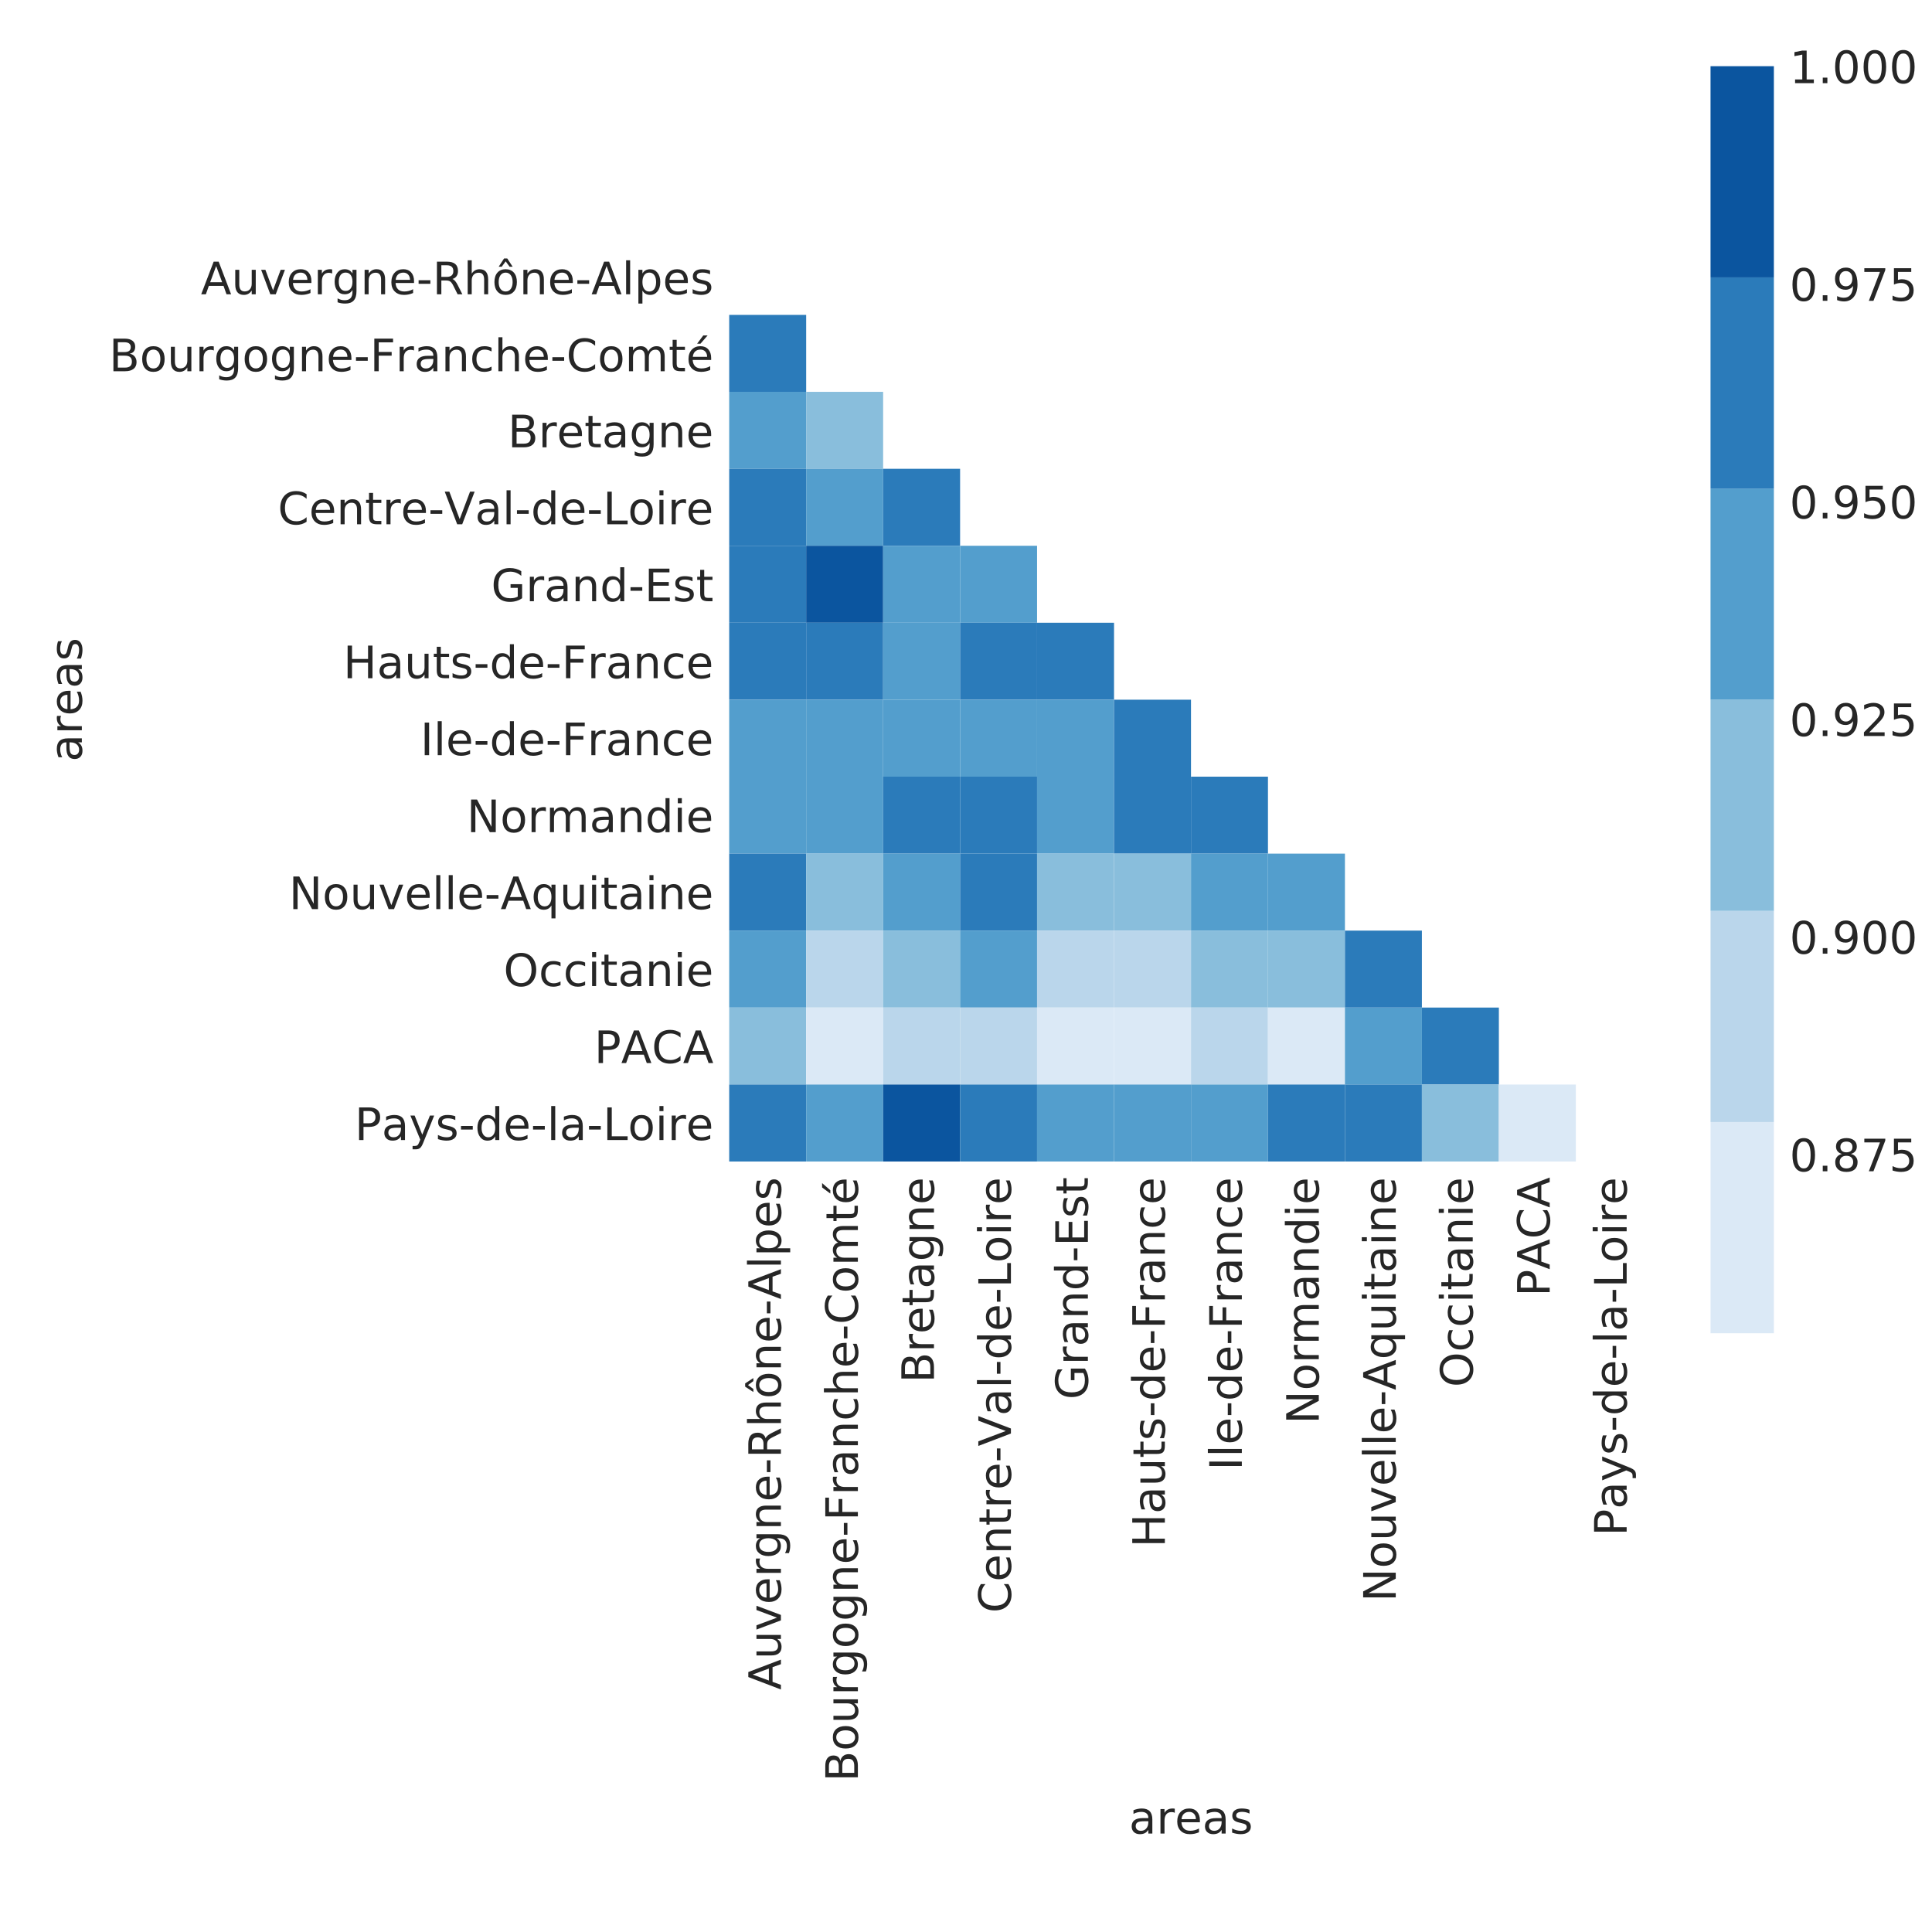 <?xml version="1.0" encoding="utf-8" standalone="no"?>
<!DOCTYPE svg PUBLIC "-//W3C//DTD SVG 1.1//EN"
  "http://www.w3.org/Graphics/SVG/1.1/DTD/svg11.dtd">
<!-- Created with matplotlib (http://matplotlib.org/) -->
<svg height="432pt" version="1.1" viewBox="0 0 432 432" width="432pt" xmlns="http://www.w3.org/2000/svg" xmlns:xlink="http://www.w3.org/1999/xlink">
 <defs>
  <style type="text/css">
*{stroke-linecap:butt;stroke-linejoin:round;}
  </style>
 </defs>
 <g id="figure_1">
  <g id="patch_1">
   <path d="M 0 432 
L 432 432 
L 432 0 
L 0 0 
z
" style="fill:#ffffff;"/>
  </g>
  <g id="axes_1">
   <g id="patch_2">
    <path d="M 163.05 259.715 
L 369.57 259.715 
L 369.57 53.195 
L 163.05 53.195 
z
" style="fill:#ffffff;"/>
   </g>
   <g id="matplotlib.axis_1">
    <g id="xtick_1">
     <g id="line2d_1"/>
     <g id="text_1">
      <!-- Auvergne-Rhône-Alpes -->
      <defs>
       <path d="M 34.188 63.188 
L 20.797 26.906 
L 47.609 26.906 
z
M 28.609 72.906 
L 39.797 72.906 
L 67.578 0 
L 57.328 0 
L 50.688 18.703 
L 17.828 18.703 
L 11.188 0 
L 0.781 0 
z
" id="DejaVuSans-41"/>
       <path d="M 8.5 21.578 
L 8.5 54.688 
L 17.484 54.688 
L 17.484 21.922 
Q 17.484 14.156 20.5 10.266 
Q 23.531 6.391 29.594 6.391 
Q 36.859 6.391 41.078 11.031 
Q 45.312 15.672 45.312 23.688 
L 45.312 54.688 
L 54.297 54.688 
L 54.297 0 
L 45.312 0 
L 45.312 8.406 
Q 42.047 3.422 37.719 1 
Q 33.406 -1.422 27.688 -1.422 
Q 18.266 -1.422 13.375 4.438 
Q 8.5 10.297 8.5 21.578 
z
M 31.109 56 
z
" id="DejaVuSans-75"/>
       <path d="M 2.984 54.688 
L 12.5 54.688 
L 29.594 8.797 
L 46.688 54.688 
L 56.203 54.688 
L 35.688 0 
L 23.484 0 
z
" id="DejaVuSans-76"/>
       <path d="M 56.203 29.594 
L 56.203 25.203 
L 14.891 25.203 
Q 15.484 15.922 20.484 11.062 
Q 25.484 6.203 34.422 6.203 
Q 39.594 6.203 44.453 7.469 
Q 49.312 8.734 54.109 11.281 
L 54.109 2.781 
Q 49.266 0.734 44.188 -0.344 
Q 39.109 -1.422 33.891 -1.422 
Q 20.797 -1.422 13.156 6.188 
Q 5.516 13.812 5.516 26.812 
Q 5.516 40.234 12.766 48.109 
Q 20.016 56 32.328 56 
Q 43.359 56 49.781 48.891 
Q 56.203 41.797 56.203 29.594 
z
M 47.219 32.234 
Q 47.125 39.594 43.094 43.984 
Q 39.062 48.391 32.422 48.391 
Q 24.906 48.391 20.391 44.141 
Q 15.875 39.891 15.188 32.172 
z
" id="DejaVuSans-65"/>
       <path d="M 41.109 46.297 
Q 39.594 47.172 37.812 47.578 
Q 36.031 48 33.891 48 
Q 26.266 48 22.188 43.047 
Q 18.109 38.094 18.109 28.812 
L 18.109 0 
L 9.078 0 
L 9.078 54.688 
L 18.109 54.688 
L 18.109 46.188 
Q 20.953 51.172 25.484 53.578 
Q 30.031 56 36.531 56 
Q 37.453 56 38.578 55.875 
Q 39.703 55.766 41.062 55.516 
z
" id="DejaVuSans-72"/>
       <path d="M 45.406 27.984 
Q 45.406 37.75 41.375 43.109 
Q 37.359 48.484 30.078 48.484 
Q 22.859 48.484 18.828 43.109 
Q 14.797 37.75 14.797 27.984 
Q 14.797 18.266 18.828 12.891 
Q 22.859 7.516 30.078 7.516 
Q 37.359 7.516 41.375 12.891 
Q 45.406 18.266 45.406 27.984 
z
M 54.391 6.781 
Q 54.391 -7.172 48.188 -13.984 
Q 42 -20.797 29.203 -20.797 
Q 24.469 -20.797 20.266 -20.094 
Q 16.062 -19.391 12.109 -17.922 
L 12.109 -9.188 
Q 16.062 -11.328 19.922 -12.344 
Q 23.781 -13.375 27.781 -13.375 
Q 36.625 -13.375 41.016 -8.766 
Q 45.406 -4.156 45.406 5.172 
L 45.406 9.625 
Q 42.625 4.781 38.281 2.391 
Q 33.938 0 27.875 0 
Q 17.828 0 11.672 7.656 
Q 5.516 15.328 5.516 27.984 
Q 5.516 40.672 11.672 48.328 
Q 17.828 56 27.875 56 
Q 33.938 56 38.281 53.609 
Q 42.625 51.219 45.406 46.391 
L 45.406 54.688 
L 54.391 54.688 
z
" id="DejaVuSans-67"/>
       <path d="M 54.891 33.016 
L 54.891 0 
L 45.906 0 
L 45.906 32.719 
Q 45.906 40.484 42.875 44.328 
Q 39.844 48.188 33.797 48.188 
Q 26.516 48.188 22.312 43.547 
Q 18.109 38.922 18.109 30.906 
L 18.109 0 
L 9.078 0 
L 9.078 54.688 
L 18.109 54.688 
L 18.109 46.188 
Q 21.344 51.125 25.703 53.562 
Q 30.078 56 35.797 56 
Q 45.219 56 50.047 50.172 
Q 54.891 44.344 54.891 33.016 
z
" id="DejaVuSans-6e"/>
       <path d="M 4.891 31.391 
L 31.203 31.391 
L 31.203 23.391 
L 4.891 23.391 
z
" id="DejaVuSans-2d"/>
       <path d="M 44.391 34.188 
Q 47.562 33.109 50.562 29.594 
Q 53.562 26.078 56.594 19.922 
L 66.609 0 
L 56 0 
L 46.688 18.703 
Q 43.062 26.031 39.672 28.422 
Q 36.281 30.812 30.422 30.812 
L 19.672 30.812 
L 19.672 0 
L 9.812 0 
L 9.812 72.906 
L 32.078 72.906 
Q 44.578 72.906 50.734 67.672 
Q 56.891 62.453 56.891 51.906 
Q 56.891 45.016 53.688 40.469 
Q 50.484 35.938 44.391 34.188 
z
M 19.672 64.797 
L 19.672 38.922 
L 32.078 38.922 
Q 39.203 38.922 42.844 42.219 
Q 46.484 45.516 46.484 51.906 
Q 46.484 58.297 42.844 61.547 
Q 39.203 64.797 32.078 64.797 
z
" id="DejaVuSans-52"/>
       <path d="M 54.891 33.016 
L 54.891 0 
L 45.906 0 
L 45.906 32.719 
Q 45.906 40.484 42.875 44.328 
Q 39.844 48.188 33.797 48.188 
Q 26.516 48.188 22.312 43.547 
Q 18.109 38.922 18.109 30.906 
L 18.109 0 
L 9.078 0 
L 9.078 75.984 
L 18.109 75.984 
L 18.109 46.188 
Q 21.344 51.125 25.703 53.562 
Q 30.078 56 35.797 56 
Q 45.219 56 50.047 50.172 
Q 54.891 44.344 54.891 33.016 
z
" id="DejaVuSans-68"/>
       <path d="M 30.609 48.391 
Q 23.391 48.391 19.188 42.75 
Q 14.984 37.109 14.984 27.297 
Q 14.984 17.484 19.156 11.844 
Q 23.344 6.203 30.609 6.203 
Q 37.797 6.203 41.984 11.859 
Q 46.188 17.531 46.188 27.297 
Q 46.188 37.016 41.984 42.703 
Q 37.797 48.391 30.609 48.391 
z
M 30.609 56 
Q 42.328 56 49.016 48.375 
Q 55.719 40.766 55.719 27.297 
Q 55.719 13.875 49.016 6.219 
Q 42.328 -1.422 30.609 -1.422 
Q 18.844 -1.422 12.172 6.219 
Q 5.516 13.875 5.516 27.297 
Q 5.516 40.766 12.172 48.375 
Q 18.844 56 30.609 56 
z
M 27.016 79.984 
L 34.234 79.984 
L 46.203 61.625 
L 39.422 61.625 
L 30.625 73.578 
L 21.844 61.625 
L 15.047 61.625 
z
" id="DejaVuSans-f4"/>
       <path d="M 9.422 75.984 
L 18.406 75.984 
L 18.406 0 
L 9.422 0 
z
" id="DejaVuSans-6c"/>
       <path d="M 18.109 8.203 
L 18.109 -20.797 
L 9.078 -20.797 
L 9.078 54.688 
L 18.109 54.688 
L 18.109 46.391 
Q 20.953 51.266 25.266 53.625 
Q 29.594 56 35.594 56 
Q 45.562 56 51.781 48.094 
Q 58.016 40.188 58.016 27.297 
Q 58.016 14.406 51.781 6.484 
Q 45.562 -1.422 35.594 -1.422 
Q 29.594 -1.422 25.266 0.953 
Q 20.953 3.328 18.109 8.203 
z
M 48.688 27.297 
Q 48.688 37.203 44.609 42.844 
Q 40.531 48.484 33.406 48.484 
Q 26.266 48.484 22.188 42.844 
Q 18.109 37.203 18.109 27.297 
Q 18.109 17.391 22.188 11.75 
Q 26.266 6.109 33.406 6.109 
Q 40.531 6.109 44.609 11.75 
Q 48.688 17.391 48.688 27.297 
z
" id="DejaVuSans-70"/>
       <path d="M 44.281 53.078 
L 44.281 44.578 
Q 40.484 46.531 36.375 47.5 
Q 32.281 48.484 27.875 48.484 
Q 21.188 48.484 17.844 46.438 
Q 14.5 44.391 14.5 40.281 
Q 14.5 37.156 16.891 35.375 
Q 19.281 33.594 26.516 31.984 
L 29.594 31.297 
Q 39.156 29.25 43.188 25.516 
Q 47.219 21.781 47.219 15.094 
Q 47.219 7.469 41.188 3.016 
Q 35.156 -1.422 24.609 -1.422 
Q 20.219 -1.422 15.453 -0.562 
Q 10.688 0.297 5.422 2 
L 5.422 11.281 
Q 10.406 8.688 15.234 7.391 
Q 20.062 6.109 24.812 6.109 
Q 31.156 6.109 34.562 8.281 
Q 37.984 10.453 37.984 14.406 
Q 37.984 18.062 35.516 20.016 
Q 33.062 21.969 24.703 23.781 
L 21.578 24.516 
Q 13.234 26.266 9.516 29.906 
Q 5.812 33.547 5.812 39.891 
Q 5.812 47.609 11.281 51.797 
Q 16.75 56 26.812 56 
Q 31.781 56 36.172 55.266 
Q 40.578 54.547 44.281 53.078 
z
" id="DejaVuSans-73"/>
      </defs>
      <g style="fill:#262626;" transform="translate(174.614 377.851)rotate(-90)scale(0.1 -0.1)">
       <use xlink:href="#DejaVuSans-41"/>
       <use x="68.408" xlink:href="#DejaVuSans-75"/>
       <use x="131.787" xlink:href="#DejaVuSans-76"/>
       <use x="190.967" xlink:href="#DejaVuSans-65"/>
       <use x="252.49" xlink:href="#DejaVuSans-72"/>
       <use x="293.588" xlink:href="#DejaVuSans-67"/>
       <use x="357.064" xlink:href="#DejaVuSans-6e"/>
       <use x="420.443" xlink:href="#DejaVuSans-65"/>
       <use x="481.967" xlink:href="#DejaVuSans-2d"/>
       <use x="518.051" xlink:href="#DejaVuSans-52"/>
       <use x="587.533" xlink:href="#DejaVuSans-68"/>
       <use x="650.912" xlink:href="#DejaVuSans-f4"/>
       <use x="712.094" xlink:href="#DejaVuSans-6e"/>
       <use x="775.473" xlink:href="#DejaVuSans-65"/>
       <use x="836.996" xlink:href="#DejaVuSans-2d"/>
       <use x="873.049" xlink:href="#DejaVuSans-41"/>
       <use x="941.457" xlink:href="#DejaVuSans-6c"/>
       <use x="969.24" xlink:href="#DejaVuSans-70"/>
       <use x="1032.717" xlink:href="#DejaVuSans-65"/>
       <use x="1094.24" xlink:href="#DejaVuSans-73"/>
      </g>
     </g>
    </g>
    <g id="xtick_2">
     <g id="line2d_2"/>
     <g id="text_2">
      <!-- Bourgogne-Franche-Comté -->
      <defs>
       <path d="M 19.672 34.812 
L 19.672 8.109 
L 35.5 8.109 
Q 43.453 8.109 47.281 11.406 
Q 51.125 14.703 51.125 21.484 
Q 51.125 28.328 47.281 31.562 
Q 43.453 34.812 35.5 34.812 
z
M 19.672 64.797 
L 19.672 42.828 
L 34.281 42.828 
Q 41.5 42.828 45.031 45.531 
Q 48.578 48.25 48.578 53.812 
Q 48.578 59.328 45.031 62.062 
Q 41.5 64.797 34.281 64.797 
z
M 9.812 72.906 
L 35.016 72.906 
Q 46.297 72.906 52.391 68.219 
Q 58.5 63.531 58.5 54.891 
Q 58.5 48.188 55.375 44.234 
Q 52.25 40.281 46.188 39.312 
Q 53.469 37.75 57.5 32.781 
Q 61.531 27.828 61.531 20.406 
Q 61.531 10.641 54.891 5.312 
Q 48.25 0 35.984 0 
L 9.812 0 
z
" id="DejaVuSans-42"/>
       <path d="M 30.609 48.391 
Q 23.391 48.391 19.188 42.75 
Q 14.984 37.109 14.984 27.297 
Q 14.984 17.484 19.156 11.844 
Q 23.344 6.203 30.609 6.203 
Q 37.797 6.203 41.984 11.859 
Q 46.188 17.531 46.188 27.297 
Q 46.188 37.016 41.984 42.703 
Q 37.797 48.391 30.609 48.391 
z
M 30.609 56 
Q 42.328 56 49.016 48.375 
Q 55.719 40.766 55.719 27.297 
Q 55.719 13.875 49.016 6.219 
Q 42.328 -1.422 30.609 -1.422 
Q 18.844 -1.422 12.172 6.219 
Q 5.516 13.875 5.516 27.297 
Q 5.516 40.766 12.172 48.375 
Q 18.844 56 30.609 56 
z
" id="DejaVuSans-6f"/>
       <path d="M 9.812 72.906 
L 51.703 72.906 
L 51.703 64.594 
L 19.672 64.594 
L 19.672 43.109 
L 48.578 43.109 
L 48.578 34.812 
L 19.672 34.812 
L 19.672 0 
L 9.812 0 
z
" id="DejaVuSans-46"/>
       <path d="M 34.281 27.484 
Q 23.391 27.484 19.188 25 
Q 14.984 22.516 14.984 16.5 
Q 14.984 11.719 18.141 8.906 
Q 21.297 6.109 26.703 6.109 
Q 34.188 6.109 38.703 11.406 
Q 43.219 16.703 43.219 25.484 
L 43.219 27.484 
z
M 52.203 31.203 
L 52.203 0 
L 43.219 0 
L 43.219 8.297 
Q 40.141 3.328 35.547 0.953 
Q 30.953 -1.422 24.312 -1.422 
Q 15.922 -1.422 10.953 3.297 
Q 6 8.016 6 15.922 
Q 6 25.141 12.172 29.828 
Q 18.359 34.516 30.609 34.516 
L 43.219 34.516 
L 43.219 35.406 
Q 43.219 41.609 39.141 45 
Q 35.062 48.391 27.688 48.391 
Q 23 48.391 18.547 47.266 
Q 14.109 46.141 10.016 43.891 
L 10.016 52.203 
Q 14.938 54.109 19.578 55.047 
Q 24.219 56 28.609 56 
Q 40.484 56 46.344 49.844 
Q 52.203 43.703 52.203 31.203 
z
" id="DejaVuSans-61"/>
       <path d="M 48.781 52.594 
L 48.781 44.188 
Q 44.969 46.297 41.141 47.344 
Q 37.312 48.391 33.406 48.391 
Q 24.656 48.391 19.812 42.844 
Q 14.984 37.312 14.984 27.297 
Q 14.984 17.281 19.812 11.734 
Q 24.656 6.203 33.406 6.203 
Q 37.312 6.203 41.141 7.25 
Q 44.969 8.297 48.781 10.406 
L 48.781 2.094 
Q 45.016 0.344 40.984 -0.531 
Q 36.969 -1.422 32.422 -1.422 
Q 20.062 -1.422 12.781 6.344 
Q 5.516 14.109 5.516 27.297 
Q 5.516 40.672 12.859 48.328 
Q 20.219 56 33.016 56 
Q 37.156 56 41.109 55.141 
Q 45.062 54.297 48.781 52.594 
z
" id="DejaVuSans-63"/>
       <path d="M 64.406 67.281 
L 64.406 56.891 
Q 59.422 61.531 53.781 63.812 
Q 48.141 66.109 41.797 66.109 
Q 29.297 66.109 22.656 58.469 
Q 16.016 50.828 16.016 36.375 
Q 16.016 21.969 22.656 14.328 
Q 29.297 6.688 41.797 6.688 
Q 48.141 6.688 53.781 8.984 
Q 59.422 11.281 64.406 15.922 
L 64.406 5.609 
Q 59.234 2.094 53.438 0.328 
Q 47.656 -1.422 41.219 -1.422 
Q 24.656 -1.422 15.125 8.703 
Q 5.609 18.844 5.609 36.375 
Q 5.609 53.953 15.125 64.078 
Q 24.656 74.219 41.219 74.219 
Q 47.75 74.219 53.531 72.484 
Q 59.328 70.75 64.406 67.281 
z
" id="DejaVuSans-43"/>
       <path d="M 52 44.188 
Q 55.375 50.25 60.062 53.125 
Q 64.75 56 71.094 56 
Q 79.641 56 84.281 50.016 
Q 88.922 44.047 88.922 33.016 
L 88.922 0 
L 79.891 0 
L 79.891 32.719 
Q 79.891 40.578 77.094 44.375 
Q 74.312 48.188 68.609 48.188 
Q 61.625 48.188 57.562 43.547 
Q 53.516 38.922 53.516 30.906 
L 53.516 0 
L 44.484 0 
L 44.484 32.719 
Q 44.484 40.625 41.703 44.406 
Q 38.922 48.188 33.109 48.188 
Q 26.219 48.188 22.156 43.531 
Q 18.109 38.875 18.109 30.906 
L 18.109 0 
L 9.078 0 
L 9.078 54.688 
L 18.109 54.688 
L 18.109 46.188 
Q 21.188 51.219 25.484 53.609 
Q 29.781 56 35.688 56 
Q 41.656 56 45.828 52.969 
Q 50 49.953 52 44.188 
z
" id="DejaVuSans-6d"/>
       <path d="M 18.312 70.219 
L 18.312 54.688 
L 36.812 54.688 
L 36.812 47.703 
L 18.312 47.703 
L 18.312 18.016 
Q 18.312 11.328 20.141 9.422 
Q 21.969 7.516 27.594 7.516 
L 36.812 7.516 
L 36.812 0 
L 27.594 0 
Q 17.188 0 13.234 3.875 
Q 9.281 7.766 9.281 18.016 
L 9.281 47.703 
L 2.688 47.703 
L 2.688 54.688 
L 9.281 54.688 
L 9.281 70.219 
z
" id="DejaVuSans-74"/>
       <path d="M 56.203 29.594 
L 56.203 25.203 
L 14.891 25.203 
Q 15.484 15.922 20.484 11.062 
Q 25.484 6.203 34.422 6.203 
Q 39.594 6.203 44.453 7.469 
Q 49.312 8.734 54.109 11.281 
L 54.109 2.781 
Q 49.266 0.734 44.188 -0.344 
Q 39.109 -1.422 33.891 -1.422 
Q 20.797 -1.422 13.156 6.188 
Q 5.516 13.812 5.516 26.812 
Q 5.516 40.234 12.766 48.109 
Q 20.016 56 32.328 56 
Q 43.359 56 49.781 48.891 
Q 56.203 41.797 56.203 29.594 
z
M 47.219 32.234 
Q 47.125 39.594 43.094 43.984 
Q 39.062 48.391 32.422 48.391 
Q 24.906 48.391 20.391 44.141 
Q 15.875 39.891 15.188 32.172 
z
M 38.531 79.984 
L 48.25 79.984 
L 32.344 61.625 
L 24.859 61.625 
z
" id="DejaVuSans-e9"/>
      </defs>
      <g style="fill:#262626;" transform="translate(191.824 398.385)rotate(-90)scale(0.1 -0.1)">
       <use xlink:href="#DejaVuSans-42"/>
       <use x="68.604" xlink:href="#DejaVuSans-6f"/>
       <use x="129.785" xlink:href="#DejaVuSans-75"/>
       <use x="193.164" xlink:href="#DejaVuSans-72"/>
       <use x="234.262" xlink:href="#DejaVuSans-67"/>
       <use x="297.738" xlink:href="#DejaVuSans-6f"/>
       <use x="358.92" xlink:href="#DejaVuSans-67"/>
       <use x="422.396" xlink:href="#DejaVuSans-6e"/>
       <use x="485.775" xlink:href="#DejaVuSans-65"/>
       <use x="547.299" xlink:href="#DejaVuSans-2d"/>
       <use x="583.383" xlink:href="#DejaVuSans-46"/>
       <use x="640.793" xlink:href="#DejaVuSans-72"/>
       <use x="681.906" xlink:href="#DejaVuSans-61"/>
       <use x="743.186" xlink:href="#DejaVuSans-6e"/>
       <use x="806.564" xlink:href="#DejaVuSans-63"/>
       <use x="861.545" xlink:href="#DejaVuSans-68"/>
       <use x="924.924" xlink:href="#DejaVuSans-65"/>
       <use x="986.447" xlink:href="#DejaVuSans-2d"/>
       <use x="1022.531" xlink:href="#DejaVuSans-43"/>
       <use x="1092.355" xlink:href="#DejaVuSans-6f"/>
       <use x="1153.537" xlink:href="#DejaVuSans-6d"/>
       <use x="1250.949" xlink:href="#DejaVuSans-74"/>
       <use x="1290.158" xlink:href="#DejaVuSans-e9"/>
      </g>
     </g>
    </g>
    <g id="xtick_3">
     <g id="line2d_3"/>
     <g id="text_3">
      <!-- Bretagne -->
      <g style="fill:#262626;" transform="translate(208.834 309.224)rotate(-90)scale(0.1 -0.1)">
       <use xlink:href="#DejaVuSans-42"/>
       <use x="68.604" xlink:href="#DejaVuSans-72"/>
       <use x="109.686" xlink:href="#DejaVuSans-65"/>
       <use x="171.209" xlink:href="#DejaVuSans-74"/>
       <use x="210.418" xlink:href="#DejaVuSans-61"/>
       <use x="271.697" xlink:href="#DejaVuSans-67"/>
       <use x="335.174" xlink:href="#DejaVuSans-6e"/>
       <use x="398.553" xlink:href="#DejaVuSans-65"/>
      </g>
     </g>
    </g>
    <g id="xtick_4">
     <g id="line2d_4"/>
     <g id="text_4">
      <!-- Centre-Val-de-Loire -->
      <defs>
       <path d="M 28.609 0 
L 0.781 72.906 
L 11.078 72.906 
L 34.188 11.531 
L 57.328 72.906 
L 67.578 72.906 
L 39.797 0 
z
" id="DejaVuSans-56"/>
       <path d="M 45.406 46.391 
L 45.406 75.984 
L 54.391 75.984 
L 54.391 0 
L 45.406 0 
L 45.406 8.203 
Q 42.578 3.328 38.25 0.953 
Q 33.938 -1.422 27.875 -1.422 
Q 17.969 -1.422 11.734 6.484 
Q 5.516 14.406 5.516 27.297 
Q 5.516 40.188 11.734 48.094 
Q 17.969 56 27.875 56 
Q 33.938 56 38.25 53.625 
Q 42.578 51.266 45.406 46.391 
z
M 14.797 27.297 
Q 14.797 17.391 18.875 11.75 
Q 22.953 6.109 30.078 6.109 
Q 37.203 6.109 41.297 11.75 
Q 45.406 17.391 45.406 27.297 
Q 45.406 37.203 41.297 42.844 
Q 37.203 48.484 30.078 48.484 
Q 22.953 48.484 18.875 42.844 
Q 14.797 37.203 14.797 27.297 
z
" id="DejaVuSans-64"/>
       <path d="M 9.812 72.906 
L 19.672 72.906 
L 19.672 8.297 
L 55.172 8.297 
L 55.172 0 
L 9.812 0 
z
" id="DejaVuSans-4c"/>
       <path d="M 9.422 54.688 
L 18.406 54.688 
L 18.406 0 
L 9.422 0 
z
M 9.422 75.984 
L 18.406 75.984 
L 18.406 64.594 
L 9.422 64.594 
z
" id="DejaVuSans-69"/>
      </defs>
      <g style="fill:#262626;" transform="translate(226.044 360.651)rotate(-90)scale(0.1 -0.1)">
       <use xlink:href="#DejaVuSans-43"/>
       <use x="69.824" xlink:href="#DejaVuSans-65"/>
       <use x="131.348" xlink:href="#DejaVuSans-6e"/>
       <use x="194.727" xlink:href="#DejaVuSans-74"/>
       <use x="233.936" xlink:href="#DejaVuSans-72"/>
       <use x="275.018" xlink:href="#DejaVuSans-65"/>
       <use x="336.541" xlink:href="#DejaVuSans-2d"/>
       <use x="372.547" xlink:href="#DejaVuSans-56"/>
       <use x="440.846" xlink:href="#DejaVuSans-61"/>
       <use x="502.125" xlink:href="#DejaVuSans-6c"/>
       <use x="529.908" xlink:href="#DejaVuSans-2d"/>
       <use x="565.992" xlink:href="#DejaVuSans-64"/>
       <use x="629.469" xlink:href="#DejaVuSans-65"/>
       <use x="690.992" xlink:href="#DejaVuSans-2d"/>
       <use x="727.076" xlink:href="#DejaVuSans-4c"/>
       <use x="782.773" xlink:href="#DejaVuSans-6f"/>
       <use x="843.955" xlink:href="#DejaVuSans-69"/>
       <use x="871.738" xlink:href="#DejaVuSans-72"/>
       <use x="912.82" xlink:href="#DejaVuSans-65"/>
      </g>
     </g>
    </g>
    <g id="xtick_5">
     <g id="line2d_5"/>
     <g id="text_5">
      <!-- Grand-Est -->
      <defs>
       <path d="M 59.516 10.406 
L 59.516 29.984 
L 43.406 29.984 
L 43.406 38.094 
L 69.281 38.094 
L 69.281 6.781 
Q 63.578 2.734 56.688 0.656 
Q 49.812 -1.422 42 -1.422 
Q 24.906 -1.422 15.25 8.562 
Q 5.609 18.562 5.609 36.375 
Q 5.609 54.25 15.25 64.234 
Q 24.906 74.219 42 74.219 
Q 49.125 74.219 55.547 72.453 
Q 61.969 70.703 67.391 67.281 
L 67.391 56.781 
Q 61.922 61.422 55.766 63.766 
Q 49.609 66.109 42.828 66.109 
Q 29.438 66.109 22.719 58.641 
Q 16.016 51.172 16.016 36.375 
Q 16.016 21.625 22.719 14.156 
Q 29.438 6.688 42.828 6.688 
Q 48.047 6.688 52.141 7.594 
Q 56.25 8.5 59.516 10.406 
z
" id="DejaVuSans-47"/>
       <path d="M 9.812 72.906 
L 55.906 72.906 
L 55.906 64.594 
L 19.672 64.594 
L 19.672 43.016 
L 54.391 43.016 
L 54.391 34.719 
L 19.672 34.719 
L 19.672 8.297 
L 56.781 8.297 
L 56.781 0 
L 9.812 0 
z
" id="DejaVuSans-45"/>
      </defs>
      <g style="fill:#262626;" transform="translate(243.254 312.945)rotate(-90)scale(0.1 -0.1)">
       <use xlink:href="#DejaVuSans-47"/>
       <use x="77.49" xlink:href="#DejaVuSans-72"/>
       <use x="118.604" xlink:href="#DejaVuSans-61"/>
       <use x="179.883" xlink:href="#DejaVuSans-6e"/>
       <use x="243.262" xlink:href="#DejaVuSans-64"/>
       <use x="306.738" xlink:href="#DejaVuSans-2d"/>
       <use x="342.822" xlink:href="#DejaVuSans-45"/>
       <use x="406.006" xlink:href="#DejaVuSans-73"/>
       <use x="458.105" xlink:href="#DejaVuSans-74"/>
      </g>
     </g>
    </g>
    <g id="xtick_6">
     <g id="line2d_6"/>
     <g id="text_6">
      <!-- Hauts-de-France -->
      <defs>
       <path d="M 9.812 72.906 
L 19.672 72.906 
L 19.672 43.016 
L 55.516 43.016 
L 55.516 72.906 
L 65.375 72.906 
L 65.375 0 
L 55.516 0 
L 55.516 34.719 
L 19.672 34.719 
L 19.672 0 
L 9.812 0 
z
" id="DejaVuSans-48"/>
      </defs>
      <g style="fill:#262626;" transform="translate(260.464 346.017)rotate(-90)scale(0.1 -0.1)">
       <use xlink:href="#DejaVuSans-48"/>
       <use x="75.195" xlink:href="#DejaVuSans-61"/>
       <use x="136.475" xlink:href="#DejaVuSans-75"/>
       <use x="199.854" xlink:href="#DejaVuSans-74"/>
       <use x="239.062" xlink:href="#DejaVuSans-73"/>
       <use x="291.162" xlink:href="#DejaVuSans-2d"/>
       <use x="327.246" xlink:href="#DejaVuSans-64"/>
       <use x="390.723" xlink:href="#DejaVuSans-65"/>
       <use x="452.246" xlink:href="#DejaVuSans-2d"/>
       <use x="488.33" xlink:href="#DejaVuSans-46"/>
       <use x="545.74" xlink:href="#DejaVuSans-72"/>
       <use x="586.854" xlink:href="#DejaVuSans-61"/>
       <use x="648.133" xlink:href="#DejaVuSans-6e"/>
       <use x="711.512" xlink:href="#DejaVuSans-63"/>
       <use x="766.492" xlink:href="#DejaVuSans-65"/>
      </g>
     </g>
    </g>
    <g id="xtick_7">
     <g id="line2d_7"/>
     <g id="text_7">
      <!-- Ile-de-France -->
      <defs>
       <path d="M 9.812 72.906 
L 19.672 72.906 
L 19.672 0 
L 9.812 0 
z
" id="DejaVuSans-49"/>
      </defs>
      <g style="fill:#262626;" transform="translate(277.674 328.782)rotate(-90)scale(0.1 -0.1)">
       <use xlink:href="#DejaVuSans-49"/>
       <use x="29.492" xlink:href="#DejaVuSans-6c"/>
       <use x="57.275" xlink:href="#DejaVuSans-65"/>
       <use x="118.799" xlink:href="#DejaVuSans-2d"/>
       <use x="154.883" xlink:href="#DejaVuSans-64"/>
       <use x="218.359" xlink:href="#DejaVuSans-65"/>
       <use x="279.883" xlink:href="#DejaVuSans-2d"/>
       <use x="315.967" xlink:href="#DejaVuSans-46"/>
       <use x="373.377" xlink:href="#DejaVuSans-72"/>
       <use x="414.49" xlink:href="#DejaVuSans-61"/>
       <use x="475.77" xlink:href="#DejaVuSans-6e"/>
       <use x="539.148" xlink:href="#DejaVuSans-63"/>
       <use x="594.129" xlink:href="#DejaVuSans-65"/>
      </g>
     </g>
    </g>
    <g id="xtick_8">
     <g id="line2d_8"/>
     <g id="text_8">
      <!-- Normandie -->
      <defs>
       <path d="M 9.812 72.906 
L 23.094 72.906 
L 55.422 11.922 
L 55.422 72.906 
L 64.984 72.906 
L 64.984 0 
L 51.703 0 
L 19.391 60.984 
L 19.391 0 
L 9.812 0 
z
" id="DejaVuSans-4e"/>
      </defs>
      <g style="fill:#262626;" transform="translate(294.884 318.41)rotate(-90)scale(0.1 -0.1)">
       <use xlink:href="#DejaVuSans-4e"/>
       <use x="74.805" xlink:href="#DejaVuSans-6f"/>
       <use x="135.986" xlink:href="#DejaVuSans-72"/>
       <use x="177.084" xlink:href="#DejaVuSans-6d"/>
       <use x="274.496" xlink:href="#DejaVuSans-61"/>
       <use x="335.775" xlink:href="#DejaVuSans-6e"/>
       <use x="399.154" xlink:href="#DejaVuSans-64"/>
       <use x="462.631" xlink:href="#DejaVuSans-69"/>
       <use x="490.414" xlink:href="#DejaVuSans-65"/>
      </g>
     </g>
    </g>
    <g id="xtick_9">
     <g id="line2d_9"/>
     <g id="text_9">
      <!-- Nouvelle-Aquitaine -->
      <defs>
       <path d="M 14.797 27.297 
Q 14.797 17.391 18.875 11.75 
Q 22.953 6.109 30.078 6.109 
Q 37.203 6.109 41.297 11.75 
Q 45.406 17.391 45.406 27.297 
Q 45.406 37.203 41.297 42.844 
Q 37.203 48.484 30.078 48.484 
Q 22.953 48.484 18.875 42.844 
Q 14.797 37.203 14.797 27.297 
z
M 45.406 8.203 
Q 42.578 3.328 38.25 0.953 
Q 33.938 -1.422 27.875 -1.422 
Q 17.969 -1.422 11.734 6.484 
Q 5.516 14.406 5.516 27.297 
Q 5.516 40.188 11.734 48.094 
Q 17.969 56 27.875 56 
Q 33.938 56 38.25 53.625 
Q 42.578 51.266 45.406 46.391 
L 45.406 54.688 
L 54.391 54.688 
L 54.391 -20.797 
L 45.406 -20.797 
z
" id="DejaVuSans-71"/>
      </defs>
      <g style="fill:#262626;" transform="translate(312.094 358.159)rotate(-90)scale(0.1 -0.1)">
       <use xlink:href="#DejaVuSans-4e"/>
       <use x="74.805" xlink:href="#DejaVuSans-6f"/>
       <use x="135.986" xlink:href="#DejaVuSans-75"/>
       <use x="199.365" xlink:href="#DejaVuSans-76"/>
       <use x="258.545" xlink:href="#DejaVuSans-65"/>
       <use x="320.068" xlink:href="#DejaVuSans-6c"/>
       <use x="347.852" xlink:href="#DejaVuSans-6c"/>
       <use x="375.635" xlink:href="#DejaVuSans-65"/>
       <use x="437.158" xlink:href="#DejaVuSans-2d"/>
       <use x="473.211" xlink:href="#DejaVuSans-41"/>
       <use x="541.604" xlink:href="#DejaVuSans-71"/>
       <use x="605.08" xlink:href="#DejaVuSans-75"/>
       <use x="668.459" xlink:href="#DejaVuSans-69"/>
       <use x="696.242" xlink:href="#DejaVuSans-74"/>
       <use x="735.451" xlink:href="#DejaVuSans-61"/>
       <use x="796.73" xlink:href="#DejaVuSans-69"/>
       <use x="824.514" xlink:href="#DejaVuSans-6e"/>
       <use x="887.893" xlink:href="#DejaVuSans-65"/>
      </g>
     </g>
    </g>
    <g id="xtick_10">
     <g id="line2d_10"/>
     <g id="text_10">
      <!-- Occitanie -->
      <defs>
       <path d="M 39.406 66.219 
Q 28.656 66.219 22.328 58.203 
Q 16.016 50.203 16.016 36.375 
Q 16.016 22.609 22.328 14.594 
Q 28.656 6.594 39.406 6.594 
Q 50.141 6.594 56.422 14.594 
Q 62.703 22.609 62.703 36.375 
Q 62.703 50.203 56.422 58.203 
Q 50.141 66.219 39.406 66.219 
z
M 39.406 74.219 
Q 54.734 74.219 63.906 63.938 
Q 73.094 53.656 73.094 36.375 
Q 73.094 19.141 63.906 8.859 
Q 54.734 -1.422 39.406 -1.422 
Q 24.031 -1.422 14.812 8.828 
Q 5.609 19.094 5.609 36.375 
Q 5.609 53.656 14.812 63.938 
Q 24.031 74.219 39.406 74.219 
z
" id="DejaVuSans-4f"/>
      </defs>
      <g style="fill:#262626;" transform="translate(329.304 310.179)rotate(-90)scale(0.1 -0.1)">
       <use xlink:href="#DejaVuSans-4f"/>
       <use x="78.711" xlink:href="#DejaVuSans-63"/>
       <use x="133.691" xlink:href="#DejaVuSans-63"/>
       <use x="188.672" xlink:href="#DejaVuSans-69"/>
       <use x="216.455" xlink:href="#DejaVuSans-74"/>
       <use x="255.664" xlink:href="#DejaVuSans-61"/>
       <use x="316.943" xlink:href="#DejaVuSans-6e"/>
       <use x="380.322" xlink:href="#DejaVuSans-69"/>
       <use x="408.105" xlink:href="#DejaVuSans-65"/>
      </g>
     </g>
    </g>
    <g id="xtick_11">
     <g id="line2d_11"/>
     <g id="text_11">
      <!-- PACA -->
      <defs>
       <path d="M 19.672 64.797 
L 19.672 37.406 
L 32.078 37.406 
Q 38.969 37.406 42.719 40.969 
Q 46.484 44.531 46.484 51.125 
Q 46.484 57.672 42.719 61.234 
Q 38.969 64.797 32.078 64.797 
z
M 9.812 72.906 
L 32.078 72.906 
Q 44.344 72.906 50.609 67.359 
Q 56.891 61.812 56.891 51.125 
Q 56.891 40.328 50.609 34.812 
Q 44.344 29.297 32.078 29.297 
L 19.672 29.297 
L 19.672 0 
L 9.812 0 
z
" id="DejaVuSans-50"/>
      </defs>
      <g style="fill:#262626;" transform="translate(346.514 289.898)rotate(-90)scale(0.1 -0.1)">
       <use xlink:href="#DejaVuSans-50"/>
       <use x="60.209" xlink:href="#DejaVuSans-41"/>
       <use x="128.602" xlink:href="#DejaVuSans-43"/>
       <use x="198.426" xlink:href="#DejaVuSans-41"/>
      </g>
     </g>
    </g>
    <g id="xtick_12">
     <g id="line2d_12"/>
     <g id="text_12">
      <!-- Pays-de-la-Loire -->
      <defs>
       <path d="M 32.172 -5.078 
Q 28.375 -14.844 24.75 -17.812 
Q 21.141 -20.797 15.094 -20.797 
L 7.906 -20.797 
L 7.906 -13.281 
L 13.188 -13.281 
Q 16.891 -13.281 18.938 -11.516 
Q 21 -9.766 23.484 -3.219 
L 25.094 0.875 
L 2.984 54.688 
L 12.5 54.688 
L 29.594 11.922 
L 46.688 54.688 
L 56.203 54.688 
z
" id="DejaVuSans-79"/>
      </defs>
      <g style="fill:#262626;" transform="translate(363.724 343.454)rotate(-90)scale(0.1 -0.1)">
       <use xlink:href="#DejaVuSans-50"/>
       <use x="60.24" xlink:href="#DejaVuSans-61"/>
       <use x="121.52" xlink:href="#DejaVuSans-79"/>
       <use x="180.699" xlink:href="#DejaVuSans-73"/>
       <use x="232.799" xlink:href="#DejaVuSans-2d"/>
       <use x="268.883" xlink:href="#DejaVuSans-64"/>
       <use x="332.359" xlink:href="#DejaVuSans-65"/>
       <use x="393.883" xlink:href="#DejaVuSans-2d"/>
       <use x="429.967" xlink:href="#DejaVuSans-6c"/>
       <use x="457.75" xlink:href="#DejaVuSans-61"/>
       <use x="519.029" xlink:href="#DejaVuSans-2d"/>
       <use x="555.113" xlink:href="#DejaVuSans-4c"/>
       <use x="610.811" xlink:href="#DejaVuSans-6f"/>
       <use x="671.992" xlink:href="#DejaVuSans-69"/>
       <use x="699.775" xlink:href="#DejaVuSans-72"/>
       <use x="740.857" xlink:href="#DejaVuSans-65"/>
      </g>
     </g>
    </g>
    <g id="text_13">
     <!-- areas -->
     <g style="fill:#262626;" transform="translate(252.447 409.984)scale(0.1 -0.1)">
      <use xlink:href="#DejaVuSans-61"/>
      <use x="61.279" xlink:href="#DejaVuSans-72"/>
      <use x="102.361" xlink:href="#DejaVuSans-65"/>
      <use x="163.885" xlink:href="#DejaVuSans-61"/>
      <use x="225.164" xlink:href="#DejaVuSans-73"/>
     </g>
    </g>
   </g>
   <g id="matplotlib.axis_2">
    <g id="ytick_1">
     <g id="line2d_13"/>
     <g id="text_14">
      <!-- Auvergne-Rhône-Alpes -->
      <g style="fill:#262626;" transform="translate(44.914 65.799)scale(0.1 -0.1)">
       <use xlink:href="#DejaVuSans-41"/>
       <use x="68.408" xlink:href="#DejaVuSans-75"/>
       <use x="131.787" xlink:href="#DejaVuSans-76"/>
       <use x="190.967" xlink:href="#DejaVuSans-65"/>
       <use x="252.49" xlink:href="#DejaVuSans-72"/>
       <use x="293.588" xlink:href="#DejaVuSans-67"/>
       <use x="357.064" xlink:href="#DejaVuSans-6e"/>
       <use x="420.443" xlink:href="#DejaVuSans-65"/>
       <use x="481.967" xlink:href="#DejaVuSans-2d"/>
       <use x="518.051" xlink:href="#DejaVuSans-52"/>
       <use x="587.533" xlink:href="#DejaVuSans-68"/>
       <use x="650.912" xlink:href="#DejaVuSans-f4"/>
       <use x="712.094" xlink:href="#DejaVuSans-6e"/>
       <use x="775.473" xlink:href="#DejaVuSans-65"/>
       <use x="836.996" xlink:href="#DejaVuSans-2d"/>
       <use x="873.049" xlink:href="#DejaVuSans-41"/>
       <use x="941.457" xlink:href="#DejaVuSans-6c"/>
       <use x="969.24" xlink:href="#DejaVuSans-70"/>
       <use x="1032.717" xlink:href="#DejaVuSans-65"/>
       <use x="1094.24" xlink:href="#DejaVuSans-73"/>
      </g>
     </g>
    </g>
    <g id="ytick_2">
     <g id="line2d_14"/>
     <g id="text_15">
      <!-- Bourgogne-Franche-Comté -->
      <g style="fill:#262626;" transform="translate(24.38 83.009)scale(0.1 -0.1)">
       <use xlink:href="#DejaVuSans-42"/>
       <use x="68.604" xlink:href="#DejaVuSans-6f"/>
       <use x="129.785" xlink:href="#DejaVuSans-75"/>
       <use x="193.164" xlink:href="#DejaVuSans-72"/>
       <use x="234.262" xlink:href="#DejaVuSans-67"/>
       <use x="297.738" xlink:href="#DejaVuSans-6f"/>
       <use x="358.92" xlink:href="#DejaVuSans-67"/>
       <use x="422.396" xlink:href="#DejaVuSans-6e"/>
       <use x="485.775" xlink:href="#DejaVuSans-65"/>
       <use x="547.299" xlink:href="#DejaVuSans-2d"/>
       <use x="583.383" xlink:href="#DejaVuSans-46"/>
       <use x="640.793" xlink:href="#DejaVuSans-72"/>
       <use x="681.906" xlink:href="#DejaVuSans-61"/>
       <use x="743.186" xlink:href="#DejaVuSans-6e"/>
       <use x="806.564" xlink:href="#DejaVuSans-63"/>
       <use x="861.545" xlink:href="#DejaVuSans-68"/>
       <use x="924.924" xlink:href="#DejaVuSans-65"/>
       <use x="986.447" xlink:href="#DejaVuSans-2d"/>
       <use x="1022.531" xlink:href="#DejaVuSans-43"/>
       <use x="1092.355" xlink:href="#DejaVuSans-6f"/>
       <use x="1153.537" xlink:href="#DejaVuSans-6d"/>
       <use x="1250.949" xlink:href="#DejaVuSans-74"/>
       <use x="1290.158" xlink:href="#DejaVuSans-e9"/>
      </g>
     </g>
    </g>
    <g id="ytick_3">
     <g id="line2d_15"/>
     <g id="text_16">
      <!-- Bretagne -->
      <g style="fill:#262626;" transform="translate(113.541 100.019)scale(0.1 -0.1)">
       <use xlink:href="#DejaVuSans-42"/>
       <use x="68.604" xlink:href="#DejaVuSans-72"/>
       <use x="109.686" xlink:href="#DejaVuSans-65"/>
       <use x="171.209" xlink:href="#DejaVuSans-74"/>
       <use x="210.418" xlink:href="#DejaVuSans-61"/>
       <use x="271.697" xlink:href="#DejaVuSans-67"/>
       <use x="335.174" xlink:href="#DejaVuSans-6e"/>
       <use x="398.553" xlink:href="#DejaVuSans-65"/>
      </g>
     </g>
    </g>
    <g id="ytick_4">
     <g id="line2d_16"/>
     <g id="text_17">
      <!-- Centre-Val-de-Loire -->
      <g style="fill:#262626;" transform="translate(62.114 117.229)scale(0.1 -0.1)">
       <use xlink:href="#DejaVuSans-43"/>
       <use x="69.824" xlink:href="#DejaVuSans-65"/>
       <use x="131.348" xlink:href="#DejaVuSans-6e"/>
       <use x="194.727" xlink:href="#DejaVuSans-74"/>
       <use x="233.936" xlink:href="#DejaVuSans-72"/>
       <use x="275.018" xlink:href="#DejaVuSans-65"/>
       <use x="336.541" xlink:href="#DejaVuSans-2d"/>
       <use x="372.547" xlink:href="#DejaVuSans-56"/>
       <use x="440.846" xlink:href="#DejaVuSans-61"/>
       <use x="502.125" xlink:href="#DejaVuSans-6c"/>
       <use x="529.908" xlink:href="#DejaVuSans-2d"/>
       <use x="565.992" xlink:href="#DejaVuSans-64"/>
       <use x="629.469" xlink:href="#DejaVuSans-65"/>
       <use x="690.992" xlink:href="#DejaVuSans-2d"/>
       <use x="727.076" xlink:href="#DejaVuSans-4c"/>
       <use x="782.773" xlink:href="#DejaVuSans-6f"/>
       <use x="843.955" xlink:href="#DejaVuSans-69"/>
       <use x="871.738" xlink:href="#DejaVuSans-72"/>
       <use x="912.82" xlink:href="#DejaVuSans-65"/>
      </g>
     </g>
    </g>
    <g id="ytick_5">
     <g id="line2d_17"/>
     <g id="text_18">
      <!-- Grand-Est -->
      <g style="fill:#262626;" transform="translate(109.82 134.439)scale(0.1 -0.1)">
       <use xlink:href="#DejaVuSans-47"/>
       <use x="77.49" xlink:href="#DejaVuSans-72"/>
       <use x="118.604" xlink:href="#DejaVuSans-61"/>
       <use x="179.883" xlink:href="#DejaVuSans-6e"/>
       <use x="243.262" xlink:href="#DejaVuSans-64"/>
       <use x="306.738" xlink:href="#DejaVuSans-2d"/>
       <use x="342.822" xlink:href="#DejaVuSans-45"/>
       <use x="406.006" xlink:href="#DejaVuSans-73"/>
       <use x="458.105" xlink:href="#DejaVuSans-74"/>
      </g>
     </g>
    </g>
    <g id="ytick_6">
     <g id="line2d_18"/>
     <g id="text_19">
      <!-- Hauts-de-France -->
      <g style="fill:#262626;" transform="translate(76.748 151.649)scale(0.1 -0.1)">
       <use xlink:href="#DejaVuSans-48"/>
       <use x="75.195" xlink:href="#DejaVuSans-61"/>
       <use x="136.475" xlink:href="#DejaVuSans-75"/>
       <use x="199.854" xlink:href="#DejaVuSans-74"/>
       <use x="239.062" xlink:href="#DejaVuSans-73"/>
       <use x="291.162" xlink:href="#DejaVuSans-2d"/>
       <use x="327.246" xlink:href="#DejaVuSans-64"/>
       <use x="390.723" xlink:href="#DejaVuSans-65"/>
       <use x="452.246" xlink:href="#DejaVuSans-2d"/>
       <use x="488.33" xlink:href="#DejaVuSans-46"/>
       <use x="545.74" xlink:href="#DejaVuSans-72"/>
       <use x="586.854" xlink:href="#DejaVuSans-61"/>
       <use x="648.133" xlink:href="#DejaVuSans-6e"/>
       <use x="711.512" xlink:href="#DejaVuSans-63"/>
       <use x="766.492" xlink:href="#DejaVuSans-65"/>
      </g>
     </g>
    </g>
    <g id="ytick_7">
     <g id="line2d_19"/>
     <g id="text_20">
      <!-- Ile-de-France -->
      <g style="fill:#262626;" transform="translate(93.983 168.859)scale(0.1 -0.1)">
       <use xlink:href="#DejaVuSans-49"/>
       <use x="29.492" xlink:href="#DejaVuSans-6c"/>
       <use x="57.275" xlink:href="#DejaVuSans-65"/>
       <use x="118.799" xlink:href="#DejaVuSans-2d"/>
       <use x="154.883" xlink:href="#DejaVuSans-64"/>
       <use x="218.359" xlink:href="#DejaVuSans-65"/>
       <use x="279.883" xlink:href="#DejaVuSans-2d"/>
       <use x="315.967" xlink:href="#DejaVuSans-46"/>
       <use x="373.377" xlink:href="#DejaVuSans-72"/>
       <use x="414.49" xlink:href="#DejaVuSans-61"/>
       <use x="475.77" xlink:href="#DejaVuSans-6e"/>
       <use x="539.148" xlink:href="#DejaVuSans-63"/>
       <use x="594.129" xlink:href="#DejaVuSans-65"/>
      </g>
     </g>
    </g>
    <g id="ytick_8">
     <g id="line2d_20"/>
     <g id="text_21">
      <!-- Normandie -->
      <g style="fill:#262626;" transform="translate(104.355 186.069)scale(0.1 -0.1)">
       <use xlink:href="#DejaVuSans-4e"/>
       <use x="74.805" xlink:href="#DejaVuSans-6f"/>
       <use x="135.986" xlink:href="#DejaVuSans-72"/>
       <use x="177.084" xlink:href="#DejaVuSans-6d"/>
       <use x="274.496" xlink:href="#DejaVuSans-61"/>
       <use x="335.775" xlink:href="#DejaVuSans-6e"/>
       <use x="399.154" xlink:href="#DejaVuSans-64"/>
       <use x="462.631" xlink:href="#DejaVuSans-69"/>
       <use x="490.414" xlink:href="#DejaVuSans-65"/>
      </g>
     </g>
    </g>
    <g id="ytick_9">
     <g id="line2d_21"/>
     <g id="text_22">
      <!-- Nouvelle-Aquitaine -->
      <g style="fill:#262626;" transform="translate(64.606 203.279)scale(0.1 -0.1)">
       <use xlink:href="#DejaVuSans-4e"/>
       <use x="74.805" xlink:href="#DejaVuSans-6f"/>
       <use x="135.986" xlink:href="#DejaVuSans-75"/>
       <use x="199.365" xlink:href="#DejaVuSans-76"/>
       <use x="258.545" xlink:href="#DejaVuSans-65"/>
       <use x="320.068" xlink:href="#DejaVuSans-6c"/>
       <use x="347.852" xlink:href="#DejaVuSans-6c"/>
       <use x="375.635" xlink:href="#DejaVuSans-65"/>
       <use x="437.158" xlink:href="#DejaVuSans-2d"/>
       <use x="473.211" xlink:href="#DejaVuSans-41"/>
       <use x="541.604" xlink:href="#DejaVuSans-71"/>
       <use x="605.08" xlink:href="#DejaVuSans-75"/>
       <use x="668.459" xlink:href="#DejaVuSans-69"/>
       <use x="696.242" xlink:href="#DejaVuSans-74"/>
       <use x="735.451" xlink:href="#DejaVuSans-61"/>
       <use x="796.73" xlink:href="#DejaVuSans-69"/>
       <use x="824.514" xlink:href="#DejaVuSans-6e"/>
       <use x="887.893" xlink:href="#DejaVuSans-65"/>
      </g>
     </g>
    </g>
    <g id="ytick_10">
     <g id="line2d_22"/>
     <g id="text_23">
      <!-- Occitanie -->
      <g style="fill:#262626;" transform="translate(112.586 220.489)scale(0.1 -0.1)">
       <use xlink:href="#DejaVuSans-4f"/>
       <use x="78.711" xlink:href="#DejaVuSans-63"/>
       <use x="133.691" xlink:href="#DejaVuSans-63"/>
       <use x="188.672" xlink:href="#DejaVuSans-69"/>
       <use x="216.455" xlink:href="#DejaVuSans-74"/>
       <use x="255.664" xlink:href="#DejaVuSans-61"/>
       <use x="316.943" xlink:href="#DejaVuSans-6e"/>
       <use x="380.322" xlink:href="#DejaVuSans-69"/>
       <use x="408.105" xlink:href="#DejaVuSans-65"/>
      </g>
     </g>
    </g>
    <g id="ytick_11">
     <g id="line2d_23"/>
     <g id="text_24">
      <!-- PACA -->
      <g style="fill:#262626;" transform="translate(132.867 237.699)scale(0.1 -0.1)">
       <use xlink:href="#DejaVuSans-50"/>
       <use x="60.209" xlink:href="#DejaVuSans-41"/>
       <use x="128.602" xlink:href="#DejaVuSans-43"/>
       <use x="198.426" xlink:href="#DejaVuSans-41"/>
      </g>
     </g>
    </g>
    <g id="ytick_12">
     <g id="line2d_24"/>
     <g id="text_25">
      <!-- Pays-de-la-Loire -->
      <g style="fill:#262626;" transform="translate(79.311 254.909)scale(0.1 -0.1)">
       <use xlink:href="#DejaVuSans-50"/>
       <use x="60.24" xlink:href="#DejaVuSans-61"/>
       <use x="121.52" xlink:href="#DejaVuSans-79"/>
       <use x="180.699" xlink:href="#DejaVuSans-73"/>
       <use x="232.799" xlink:href="#DejaVuSans-2d"/>
       <use x="268.883" xlink:href="#DejaVuSans-64"/>
       <use x="332.359" xlink:href="#DejaVuSans-65"/>
       <use x="393.883" xlink:href="#DejaVuSans-2d"/>
       <use x="429.967" xlink:href="#DejaVuSans-6c"/>
       <use x="457.75" xlink:href="#DejaVuSans-61"/>
       <use x="519.029" xlink:href="#DejaVuSans-2d"/>
       <use x="555.113" xlink:href="#DejaVuSans-4c"/>
       <use x="610.811" xlink:href="#DejaVuSans-6f"/>
       <use x="671.992" xlink:href="#DejaVuSans-69"/>
       <use x="699.775" xlink:href="#DejaVuSans-72"/>
       <use x="740.857" xlink:href="#DejaVuSans-65"/>
      </g>
     </g>
    </g>
    <g id="text_26">
     <!-- areas -->
     <g style="fill:#262626;" transform="translate(18.3 170.318)rotate(-90)scale(0.1 -0.1)">
      <use xlink:href="#DejaVuSans-61"/>
      <use x="61.279" xlink:href="#DejaVuSans-72"/>
      <use x="102.361" xlink:href="#DejaVuSans-65"/>
      <use x="163.885" xlink:href="#DejaVuSans-61"/>
      <use x="225.164" xlink:href="#DejaVuSans-73"/>
     </g>
    </g>
   </g>
   <g id="QuadMesh_1">
    <path clip-path="url(#p62ccf2642a)" d="M 163.05 53.195 
L 180.26 53.195 
L 180.26 70.405 
L 163.05 70.405 
L 163.05 53.195 
" style="fill:none;"/>
    <path clip-path="url(#p62ccf2642a)" d="M 180.26 53.195 
L 197.47 53.195 
L 197.47 70.405 
L 180.26 70.405 
L 180.26 53.195 
" style="fill:none;"/>
    <path clip-path="url(#p62ccf2642a)" d="M 197.47 53.195 
L 214.68 53.195 
L 214.68 70.405 
L 197.47 70.405 
L 197.47 53.195 
" style="fill:none;"/>
    <path clip-path="url(#p62ccf2642a)" d="M 214.68 53.195 
L 231.89 53.195 
L 231.89 70.405 
L 214.68 70.405 
L 214.68 53.195 
" style="fill:none;"/>
    <path clip-path="url(#p62ccf2642a)" d="M 231.89 53.195 
L 249.1 53.195 
L 249.1 70.405 
L 231.89 70.405 
L 231.89 53.195 
" style="fill:none;"/>
    <path clip-path="url(#p62ccf2642a)" d="M 249.1 53.195 
L 266.31 53.195 
L 266.31 70.405 
L 249.1 70.405 
L 249.1 53.195 
" style="fill:none;"/>
    <path clip-path="url(#p62ccf2642a)" d="M 266.31 53.195 
L 283.52 53.195 
L 283.52 70.405 
L 266.31 70.405 
L 266.31 53.195 
" style="fill:none;"/>
    <path clip-path="url(#p62ccf2642a)" d="M 283.52 53.195 
L 300.73 53.195 
L 300.73 70.405 
L 283.52 70.405 
L 283.52 53.195 
" style="fill:none;"/>
    <path clip-path="url(#p62ccf2642a)" d="M 300.73 53.195 
L 317.94 53.195 
L 317.94 70.405 
L 300.73 70.405 
L 300.73 53.195 
" style="fill:none;"/>
    <path clip-path="url(#p62ccf2642a)" d="M 317.94 53.195 
L 335.15 53.195 
L 335.15 70.405 
L 317.94 70.405 
L 317.94 53.195 
" style="fill:none;"/>
    <path clip-path="url(#p62ccf2642a)" d="M 335.15 53.195 
L 352.36 53.195 
L 352.36 70.405 
L 335.15 70.405 
L 335.15 53.195 
" style="fill:none;"/>
    <path clip-path="url(#p62ccf2642a)" d="M 352.36 53.195 
L 369.57 53.195 
L 369.57 70.405 
L 352.36 70.405 
L 352.36 53.195 
" style="fill:none;"/>
    <path clip-path="url(#p62ccf2642a)" d="M 163.05 70.405 
L 180.26 70.405 
L 180.26 87.615 
L 163.05 87.615 
L 163.05 70.405 
" style="fill:#2b7bba;"/>
    <path clip-path="url(#p62ccf2642a)" d="M 180.26 70.405 
L 197.47 70.405 
L 197.47 87.615 
L 180.26 87.615 
L 180.26 70.405 
" style="fill:none;"/>
    <path clip-path="url(#p62ccf2642a)" d="M 197.47 70.405 
L 214.68 70.405 
L 214.68 87.615 
L 197.47 87.615 
L 197.47 70.405 
" style="fill:none;"/>
    <path clip-path="url(#p62ccf2642a)" d="M 214.68 70.405 
L 231.89 70.405 
L 231.89 87.615 
L 214.68 87.615 
L 214.68 70.405 
" style="fill:none;"/>
    <path clip-path="url(#p62ccf2642a)" d="M 231.89 70.405 
L 249.1 70.405 
L 249.1 87.615 
L 231.89 87.615 
L 231.89 70.405 
" style="fill:none;"/>
    <path clip-path="url(#p62ccf2642a)" d="M 249.1 70.405 
L 266.31 70.405 
L 266.31 87.615 
L 249.1 87.615 
L 249.1 70.405 
" style="fill:none;"/>
    <path clip-path="url(#p62ccf2642a)" d="M 266.31 70.405 
L 283.52 70.405 
L 283.52 87.615 
L 266.31 87.615 
L 266.31 70.405 
" style="fill:none;"/>
    <path clip-path="url(#p62ccf2642a)" d="M 283.52 70.405 
L 300.73 70.405 
L 300.73 87.615 
L 283.52 87.615 
L 283.52 70.405 
" style="fill:none;"/>
    <path clip-path="url(#p62ccf2642a)" d="M 300.73 70.405 
L 317.94 70.405 
L 317.94 87.615 
L 300.73 87.615 
L 300.73 70.405 
" style="fill:none;"/>
    <path clip-path="url(#p62ccf2642a)" d="M 317.94 70.405 
L 335.15 70.405 
L 335.15 87.615 
L 317.94 87.615 
L 317.94 70.405 
" style="fill:none;"/>
    <path clip-path="url(#p62ccf2642a)" d="M 335.15 70.405 
L 352.36 70.405 
L 352.36 87.615 
L 335.15 87.615 
L 335.15 70.405 
" style="fill:none;"/>
    <path clip-path="url(#p62ccf2642a)" d="M 352.36 70.405 
L 369.57 70.405 
L 369.57 87.615 
L 352.36 87.615 
L 352.36 70.405 
" style="fill:none;"/>
    <path clip-path="url(#p62ccf2642a)" d="M 163.05 87.615 
L 180.26 87.615 
L 180.26 104.825 
L 163.05 104.825 
L 163.05 87.615 
" style="fill:#539ecd;"/>
    <path clip-path="url(#p62ccf2642a)" d="M 180.26 87.615 
L 197.47 87.615 
L 197.47 104.825 
L 180.26 104.825 
L 180.26 87.615 
" style="fill:#89bedc;"/>
    <path clip-path="url(#p62ccf2642a)" d="M 197.47 87.615 
L 214.68 87.615 
L 214.68 104.825 
L 197.47 104.825 
L 197.47 87.615 
" style="fill:none;"/>
    <path clip-path="url(#p62ccf2642a)" d="M 214.68 87.615 
L 231.89 87.615 
L 231.89 104.825 
L 214.68 104.825 
L 214.68 87.615 
" style="fill:none;"/>
    <path clip-path="url(#p62ccf2642a)" d="M 231.89 87.615 
L 249.1 87.615 
L 249.1 104.825 
L 231.89 104.825 
L 231.89 87.615 
" style="fill:none;"/>
    <path clip-path="url(#p62ccf2642a)" d="M 249.1 87.615 
L 266.31 87.615 
L 266.31 104.825 
L 249.1 104.825 
L 249.1 87.615 
" style="fill:none;"/>
    <path clip-path="url(#p62ccf2642a)" d="M 266.31 87.615 
L 283.52 87.615 
L 283.52 104.825 
L 266.31 104.825 
L 266.31 87.615 
" style="fill:none;"/>
    <path clip-path="url(#p62ccf2642a)" d="M 283.52 87.615 
L 300.73 87.615 
L 300.73 104.825 
L 283.52 104.825 
L 283.52 87.615 
" style="fill:none;"/>
    <path clip-path="url(#p62ccf2642a)" d="M 300.73 87.615 
L 317.94 87.615 
L 317.94 104.825 
L 300.73 104.825 
L 300.73 87.615 
" style="fill:none;"/>
    <path clip-path="url(#p62ccf2642a)" d="M 317.94 87.615 
L 335.15 87.615 
L 335.15 104.825 
L 317.94 104.825 
L 317.94 87.615 
" style="fill:none;"/>
    <path clip-path="url(#p62ccf2642a)" d="M 335.15 87.615 
L 352.36 87.615 
L 352.36 104.825 
L 335.15 104.825 
L 335.15 87.615 
" style="fill:none;"/>
    <path clip-path="url(#p62ccf2642a)" d="M 352.36 87.615 
L 369.57 87.615 
L 369.57 104.825 
L 352.36 104.825 
L 352.36 87.615 
" style="fill:none;"/>
    <path clip-path="url(#p62ccf2642a)" d="M 163.05 104.825 
L 180.26 104.825 
L 180.26 122.035 
L 163.05 122.035 
L 163.05 104.825 
" style="fill:#2b7bba;"/>
    <path clip-path="url(#p62ccf2642a)" d="M 180.26 104.825 
L 197.47 104.825 
L 197.47 122.035 
L 180.26 122.035 
L 180.26 104.825 
" style="fill:#539ecd;"/>
    <path clip-path="url(#p62ccf2642a)" d="M 197.47 104.825 
L 214.68 104.825 
L 214.68 122.035 
L 197.47 122.035 
L 197.47 104.825 
" style="fill:#2b7bba;"/>
    <path clip-path="url(#p62ccf2642a)" d="M 214.68 104.825 
L 231.89 104.825 
L 231.89 122.035 
L 214.68 122.035 
L 214.68 104.825 
" style="fill:none;"/>
    <path clip-path="url(#p62ccf2642a)" d="M 231.89 104.825 
L 249.1 104.825 
L 249.1 122.035 
L 231.89 122.035 
L 231.89 104.825 
" style="fill:none;"/>
    <path clip-path="url(#p62ccf2642a)" d="M 249.1 104.825 
L 266.31 104.825 
L 266.31 122.035 
L 249.1 122.035 
L 249.1 104.825 
" style="fill:none;"/>
    <path clip-path="url(#p62ccf2642a)" d="M 266.31 104.825 
L 283.52 104.825 
L 283.52 122.035 
L 266.31 122.035 
L 266.31 104.825 
" style="fill:none;"/>
    <path clip-path="url(#p62ccf2642a)" d="M 283.52 104.825 
L 300.73 104.825 
L 300.73 122.035 
L 283.52 122.035 
L 283.52 104.825 
" style="fill:none;"/>
    <path clip-path="url(#p62ccf2642a)" d="M 300.73 104.825 
L 317.94 104.825 
L 317.94 122.035 
L 300.73 122.035 
L 300.73 104.825 
" style="fill:none;"/>
    <path clip-path="url(#p62ccf2642a)" d="M 317.94 104.825 
L 335.15 104.825 
L 335.15 122.035 
L 317.94 122.035 
L 317.94 104.825 
" style="fill:none;"/>
    <path clip-path="url(#p62ccf2642a)" d="M 335.15 104.825 
L 352.36 104.825 
L 352.36 122.035 
L 335.15 122.035 
L 335.15 104.825 
" style="fill:none;"/>
    <path clip-path="url(#p62ccf2642a)" d="M 352.36 104.825 
L 369.57 104.825 
L 369.57 122.035 
L 352.36 122.035 
L 352.36 104.825 
" style="fill:none;"/>
    <path clip-path="url(#p62ccf2642a)" d="M 163.05 122.035 
L 180.26 122.035 
L 180.26 139.245 
L 163.05 139.245 
L 163.05 122.035 
" style="fill:#2b7bba;"/>
    <path clip-path="url(#p62ccf2642a)" d="M 180.26 122.035 
L 197.47 122.035 
L 197.47 139.245 
L 180.26 139.245 
L 180.26 122.035 
" style="fill:#0b559f;"/>
    <path clip-path="url(#p62ccf2642a)" d="M 197.47 122.035 
L 214.68 122.035 
L 214.68 139.245 
L 197.47 139.245 
L 197.47 122.035 
" style="fill:#539ecd;"/>
    <path clip-path="url(#p62ccf2642a)" d="M 214.68 122.035 
L 231.89 122.035 
L 231.89 139.245 
L 214.68 139.245 
L 214.68 122.035 
" style="fill:#539ecd;"/>
    <path clip-path="url(#p62ccf2642a)" d="M 231.89 122.035 
L 249.1 122.035 
L 249.1 139.245 
L 231.89 139.245 
L 231.89 122.035 
" style="fill:none;"/>
    <path clip-path="url(#p62ccf2642a)" d="M 249.1 122.035 
L 266.31 122.035 
L 266.31 139.245 
L 249.1 139.245 
L 249.1 122.035 
" style="fill:none;"/>
    <path clip-path="url(#p62ccf2642a)" d="M 266.31 122.035 
L 283.52 122.035 
L 283.52 139.245 
L 266.31 139.245 
L 266.31 122.035 
" style="fill:none;"/>
    <path clip-path="url(#p62ccf2642a)" d="M 283.52 122.035 
L 300.73 122.035 
L 300.73 139.245 
L 283.52 139.245 
L 283.52 122.035 
" style="fill:none;"/>
    <path clip-path="url(#p62ccf2642a)" d="M 300.73 122.035 
L 317.94 122.035 
L 317.94 139.245 
L 300.73 139.245 
L 300.73 122.035 
" style="fill:none;"/>
    <path clip-path="url(#p62ccf2642a)" d="M 317.94 122.035 
L 335.15 122.035 
L 335.15 139.245 
L 317.94 139.245 
L 317.94 122.035 
" style="fill:none;"/>
    <path clip-path="url(#p62ccf2642a)" d="M 335.15 122.035 
L 352.36 122.035 
L 352.36 139.245 
L 335.15 139.245 
L 335.15 122.035 
" style="fill:none;"/>
    <path clip-path="url(#p62ccf2642a)" d="M 352.36 122.035 
L 369.57 122.035 
L 369.57 139.245 
L 352.36 139.245 
L 352.36 122.035 
" style="fill:none;"/>
    <path clip-path="url(#p62ccf2642a)" d="M 163.05 139.245 
L 180.26 139.245 
L 180.26 156.455 
L 163.05 156.455 
L 163.05 139.245 
" style="fill:#2b7bba;"/>
    <path clip-path="url(#p62ccf2642a)" d="M 180.26 139.245 
L 197.47 139.245 
L 197.47 156.455 
L 180.26 156.455 
L 180.26 139.245 
" style="fill:#2b7bba;"/>
    <path clip-path="url(#p62ccf2642a)" d="M 197.47 139.245 
L 214.68 139.245 
L 214.68 156.455 
L 197.47 156.455 
L 197.47 139.245 
" style="fill:#539ecd;"/>
    <path clip-path="url(#p62ccf2642a)" d="M 214.68 139.245 
L 231.89 139.245 
L 231.89 156.455 
L 214.68 156.455 
L 214.68 139.245 
" style="fill:#2b7bba;"/>
    <path clip-path="url(#p62ccf2642a)" d="M 231.89 139.245 
L 249.1 139.245 
L 249.1 156.455 
L 231.89 156.455 
L 231.89 139.245 
" style="fill:#2b7bba;"/>
    <path clip-path="url(#p62ccf2642a)" d="M 249.1 139.245 
L 266.31 139.245 
L 266.31 156.455 
L 249.1 156.455 
L 249.1 139.245 
" style="fill:none;"/>
    <path clip-path="url(#p62ccf2642a)" d="M 266.31 139.245 
L 283.52 139.245 
L 283.52 156.455 
L 266.31 156.455 
L 266.31 139.245 
" style="fill:none;"/>
    <path clip-path="url(#p62ccf2642a)" d="M 283.52 139.245 
L 300.73 139.245 
L 300.73 156.455 
L 283.52 156.455 
L 283.52 139.245 
" style="fill:none;"/>
    <path clip-path="url(#p62ccf2642a)" d="M 300.73 139.245 
L 317.94 139.245 
L 317.94 156.455 
L 300.73 156.455 
L 300.73 139.245 
" style="fill:none;"/>
    <path clip-path="url(#p62ccf2642a)" d="M 317.94 139.245 
L 335.15 139.245 
L 335.15 156.455 
L 317.94 156.455 
L 317.94 139.245 
" style="fill:none;"/>
    <path clip-path="url(#p62ccf2642a)" d="M 335.15 139.245 
L 352.36 139.245 
L 352.36 156.455 
L 335.15 156.455 
L 335.15 139.245 
" style="fill:none;"/>
    <path clip-path="url(#p62ccf2642a)" d="M 352.36 139.245 
L 369.57 139.245 
L 369.57 156.455 
L 352.36 156.455 
L 352.36 139.245 
" style="fill:none;"/>
    <path clip-path="url(#p62ccf2642a)" d="M 163.05 156.455 
L 180.26 156.455 
L 180.26 173.665 
L 163.05 173.665 
L 163.05 156.455 
" style="fill:#539ecd;"/>
    <path clip-path="url(#p62ccf2642a)" d="M 180.26 156.455 
L 197.47 156.455 
L 197.47 173.665 
L 180.26 173.665 
L 180.26 156.455 
" style="fill:#539ecd;"/>
    <path clip-path="url(#p62ccf2642a)" d="M 197.47 156.455 
L 214.68 156.455 
L 214.68 173.665 
L 197.47 173.665 
L 197.47 156.455 
" style="fill:#539ecd;"/>
    <path clip-path="url(#p62ccf2642a)" d="M 214.68 156.455 
L 231.89 156.455 
L 231.89 173.665 
L 214.68 173.665 
L 214.68 156.455 
" style="fill:#539ecd;"/>
    <path clip-path="url(#p62ccf2642a)" d="M 231.89 156.455 
L 249.1 156.455 
L 249.1 173.665 
L 231.89 173.665 
L 231.89 156.455 
" style="fill:#539ecd;"/>
    <path clip-path="url(#p62ccf2642a)" d="M 249.1 156.455 
L 266.31 156.455 
L 266.31 173.665 
L 249.1 173.665 
L 249.1 156.455 
" style="fill:#2b7bba;"/>
    <path clip-path="url(#p62ccf2642a)" d="M 266.31 156.455 
L 283.52 156.455 
L 283.52 173.665 
L 266.31 173.665 
L 266.31 156.455 
" style="fill:none;"/>
    <path clip-path="url(#p62ccf2642a)" d="M 283.52 156.455 
L 300.73 156.455 
L 300.73 173.665 
L 283.52 173.665 
L 283.52 156.455 
" style="fill:none;"/>
    <path clip-path="url(#p62ccf2642a)" d="M 300.73 156.455 
L 317.94 156.455 
L 317.94 173.665 
L 300.73 173.665 
L 300.73 156.455 
" style="fill:none;"/>
    <path clip-path="url(#p62ccf2642a)" d="M 317.94 156.455 
L 335.15 156.455 
L 335.15 173.665 
L 317.94 173.665 
L 317.94 156.455 
" style="fill:none;"/>
    <path clip-path="url(#p62ccf2642a)" d="M 335.15 156.455 
L 352.36 156.455 
L 352.36 173.665 
L 335.15 173.665 
L 335.15 156.455 
" style="fill:none;"/>
    <path clip-path="url(#p62ccf2642a)" d="M 352.36 156.455 
L 369.57 156.455 
L 369.57 173.665 
L 352.36 173.665 
L 352.36 156.455 
" style="fill:none;"/>
    <path clip-path="url(#p62ccf2642a)" d="M 163.05 173.665 
L 180.26 173.665 
L 180.26 190.875 
L 163.05 190.875 
L 163.05 173.665 
" style="fill:#539ecd;"/>
    <path clip-path="url(#p62ccf2642a)" d="M 180.26 173.665 
L 197.47 173.665 
L 197.47 190.875 
L 180.26 190.875 
L 180.26 173.665 
" style="fill:#539ecd;"/>
    <path clip-path="url(#p62ccf2642a)" d="M 197.47 173.665 
L 214.68 173.665 
L 214.68 190.875 
L 197.47 190.875 
L 197.47 173.665 
" style="fill:#2b7bba;"/>
    <path clip-path="url(#p62ccf2642a)" d="M 214.68 173.665 
L 231.89 173.665 
L 231.89 190.875 
L 214.68 190.875 
L 214.68 173.665 
" style="fill:#2b7bba;"/>
    <path clip-path="url(#p62ccf2642a)" d="M 231.89 173.665 
L 249.1 173.665 
L 249.1 190.875 
L 231.89 190.875 
L 231.89 173.665 
" style="fill:#539ecd;"/>
    <path clip-path="url(#p62ccf2642a)" d="M 249.1 173.665 
L 266.31 173.665 
L 266.31 190.875 
L 249.1 190.875 
L 249.1 173.665 
" style="fill:#2b7bba;"/>
    <path clip-path="url(#p62ccf2642a)" d="M 266.31 173.665 
L 283.52 173.665 
L 283.52 190.875 
L 266.31 190.875 
L 266.31 173.665 
" style="fill:#2b7bba;"/>
    <path clip-path="url(#p62ccf2642a)" d="M 283.52 173.665 
L 300.73 173.665 
L 300.73 190.875 
L 283.52 190.875 
L 283.52 173.665 
" style="fill:none;"/>
    <path clip-path="url(#p62ccf2642a)" d="M 300.73 173.665 
L 317.94 173.665 
L 317.94 190.875 
L 300.73 190.875 
L 300.73 173.665 
" style="fill:none;"/>
    <path clip-path="url(#p62ccf2642a)" d="M 317.94 173.665 
L 335.15 173.665 
L 335.15 190.875 
L 317.94 190.875 
L 317.94 173.665 
" style="fill:none;"/>
    <path clip-path="url(#p62ccf2642a)" d="M 335.15 173.665 
L 352.36 173.665 
L 352.36 190.875 
L 335.15 190.875 
L 335.15 173.665 
" style="fill:none;"/>
    <path clip-path="url(#p62ccf2642a)" d="M 352.36 173.665 
L 369.57 173.665 
L 369.57 190.875 
L 352.36 190.875 
L 352.36 173.665 
" style="fill:none;"/>
    <path clip-path="url(#p62ccf2642a)" d="M 163.05 190.875 
L 180.26 190.875 
L 180.26 208.085 
L 163.05 208.085 
L 163.05 190.875 
" style="fill:#2b7bba;"/>
    <path clip-path="url(#p62ccf2642a)" d="M 180.26 190.875 
L 197.47 190.875 
L 197.47 208.085 
L 180.26 208.085 
L 180.26 190.875 
" style="fill:#89bedc;"/>
    <path clip-path="url(#p62ccf2642a)" d="M 197.47 190.875 
L 214.68 190.875 
L 214.68 208.085 
L 197.47 208.085 
L 197.47 190.875 
" style="fill:#539ecd;"/>
    <path clip-path="url(#p62ccf2642a)" d="M 214.68 190.875 
L 231.89 190.875 
L 231.89 208.085 
L 214.68 208.085 
L 214.68 190.875 
" style="fill:#2b7bba;"/>
    <path clip-path="url(#p62ccf2642a)" d="M 231.89 190.875 
L 249.1 190.875 
L 249.1 208.085 
L 231.89 208.085 
L 231.89 190.875 
" style="fill:#89bedc;"/>
    <path clip-path="url(#p62ccf2642a)" d="M 249.1 190.875 
L 266.31 190.875 
L 266.31 208.085 
L 249.1 208.085 
L 249.1 190.875 
" style="fill:#89bedc;"/>
    <path clip-path="url(#p62ccf2642a)" d="M 266.31 190.875 
L 283.52 190.875 
L 283.52 208.085 
L 266.31 208.085 
L 266.31 190.875 
" style="fill:#539ecd;"/>
    <path clip-path="url(#p62ccf2642a)" d="M 283.52 190.875 
L 300.73 190.875 
L 300.73 208.085 
L 283.52 208.085 
L 283.52 190.875 
" style="fill:#539ecd;"/>
    <path clip-path="url(#p62ccf2642a)" d="M 300.73 190.875 
L 317.94 190.875 
L 317.94 208.085 
L 300.73 208.085 
L 300.73 190.875 
" style="fill:none;"/>
    <path clip-path="url(#p62ccf2642a)" d="M 317.94 190.875 
L 335.15 190.875 
L 335.15 208.085 
L 317.94 208.085 
L 317.94 190.875 
" style="fill:none;"/>
    <path clip-path="url(#p62ccf2642a)" d="M 335.15 190.875 
L 352.36 190.875 
L 352.36 208.085 
L 335.15 208.085 
L 335.15 190.875 
" style="fill:none;"/>
    <path clip-path="url(#p62ccf2642a)" d="M 352.36 190.875 
L 369.57 190.875 
L 369.57 208.085 
L 352.36 208.085 
L 352.36 190.875 
" style="fill:none;"/>
    <path clip-path="url(#p62ccf2642a)" d="M 163.05 208.085 
L 180.26 208.085 
L 180.26 225.295 
L 163.05 225.295 
L 163.05 208.085 
" style="fill:#539ecd;"/>
    <path clip-path="url(#p62ccf2642a)" d="M 180.26 208.085 
L 197.47 208.085 
L 197.47 225.295 
L 180.26 225.295 
L 180.26 208.085 
" style="fill:#bad6eb;"/>
    <path clip-path="url(#p62ccf2642a)" d="M 197.47 208.085 
L 214.68 208.085 
L 214.68 225.295 
L 197.47 225.295 
L 197.47 208.085 
" style="fill:#89bedc;"/>
    <path clip-path="url(#p62ccf2642a)" d="M 214.68 208.085 
L 231.89 208.085 
L 231.89 225.295 
L 214.68 225.295 
L 214.68 208.085 
" style="fill:#539ecd;"/>
    <path clip-path="url(#p62ccf2642a)" d="M 231.89 208.085 
L 249.1 208.085 
L 249.1 225.295 
L 231.89 225.295 
L 231.89 208.085 
" style="fill:#bad6eb;"/>
    <path clip-path="url(#p62ccf2642a)" d="M 249.1 208.085 
L 266.31 208.085 
L 266.31 225.295 
L 249.1 225.295 
L 249.1 208.085 
" style="fill:#bad6eb;"/>
    <path clip-path="url(#p62ccf2642a)" d="M 266.31 208.085 
L 283.52 208.085 
L 283.52 225.295 
L 266.31 225.295 
L 266.31 208.085 
" style="fill:#89bedc;"/>
    <path clip-path="url(#p62ccf2642a)" d="M 283.52 208.085 
L 300.73 208.085 
L 300.73 225.295 
L 283.52 225.295 
L 283.52 208.085 
" style="fill:#89bedc;"/>
    <path clip-path="url(#p62ccf2642a)" d="M 300.73 208.085 
L 317.94 208.085 
L 317.94 225.295 
L 300.73 225.295 
L 300.73 208.085 
" style="fill:#2b7bba;"/>
    <path clip-path="url(#p62ccf2642a)" d="M 317.94 208.085 
L 335.15 208.085 
L 335.15 225.295 
L 317.94 225.295 
L 317.94 208.085 
" style="fill:none;"/>
    <path clip-path="url(#p62ccf2642a)" d="M 335.15 208.085 
L 352.36 208.085 
L 352.36 225.295 
L 335.15 225.295 
L 335.15 208.085 
" style="fill:none;"/>
    <path clip-path="url(#p62ccf2642a)" d="M 352.36 208.085 
L 369.57 208.085 
L 369.57 225.295 
L 352.36 225.295 
L 352.36 208.085 
" style="fill:none;"/>
    <path clip-path="url(#p62ccf2642a)" d="M 163.05 225.295 
L 180.26 225.295 
L 180.26 242.505 
L 163.05 242.505 
L 163.05 225.295 
" style="fill:#89bedc;"/>
    <path clip-path="url(#p62ccf2642a)" d="M 180.26 225.295 
L 197.47 225.295 
L 197.47 242.505 
L 180.26 242.505 
L 180.26 225.295 
" style="fill:#dbe9f6;"/>
    <path clip-path="url(#p62ccf2642a)" d="M 197.47 225.295 
L 214.68 225.295 
L 214.68 242.505 
L 197.47 242.505 
L 197.47 225.295 
" style="fill:#bad6eb;"/>
    <path clip-path="url(#p62ccf2642a)" d="M 214.68 225.295 
L 231.89 225.295 
L 231.89 242.505 
L 214.68 242.505 
L 214.68 225.295 
" style="fill:#bad6eb;"/>
    <path clip-path="url(#p62ccf2642a)" d="M 231.89 225.295 
L 249.1 225.295 
L 249.1 242.505 
L 231.89 242.505 
L 231.89 225.295 
" style="fill:#dbe9f6;"/>
    <path clip-path="url(#p62ccf2642a)" d="M 249.1 225.295 
L 266.31 225.295 
L 266.31 242.505 
L 249.1 242.505 
L 249.1 225.295 
" style="fill:#dbe9f6;"/>
    <path clip-path="url(#p62ccf2642a)" d="M 266.31 225.295 
L 283.52 225.295 
L 283.52 242.505 
L 266.31 242.505 
L 266.31 225.295 
" style="fill:#bad6eb;"/>
    <path clip-path="url(#p62ccf2642a)" d="M 283.52 225.295 
L 300.73 225.295 
L 300.73 242.505 
L 283.52 242.505 
L 283.52 225.295 
" style="fill:#dbe9f6;"/>
    <path clip-path="url(#p62ccf2642a)" d="M 300.73 225.295 
L 317.94 225.295 
L 317.94 242.505 
L 300.73 242.505 
L 300.73 225.295 
" style="fill:#539ecd;"/>
    <path clip-path="url(#p62ccf2642a)" d="M 317.94 225.295 
L 335.15 225.295 
L 335.15 242.505 
L 317.94 242.505 
L 317.94 225.295 
" style="fill:#2b7bba;"/>
    <path clip-path="url(#p62ccf2642a)" d="M 335.15 225.295 
L 352.36 225.295 
L 352.36 242.505 
L 335.15 242.505 
L 335.15 225.295 
" style="fill:none;"/>
    <path clip-path="url(#p62ccf2642a)" d="M 352.36 225.295 
L 369.57 225.295 
L 369.57 242.505 
L 352.36 242.505 
L 352.36 225.295 
" style="fill:none;"/>
    <path clip-path="url(#p62ccf2642a)" d="M 163.05 242.505 
L 180.26 242.505 
L 180.26 259.715 
L 163.05 259.715 
L 163.05 242.505 
" style="fill:#2b7bba;"/>
    <path clip-path="url(#p62ccf2642a)" d="M 180.26 242.505 
L 197.47 242.505 
L 197.47 259.715 
L 180.26 259.715 
L 180.26 242.505 
" style="fill:#539ecd;"/>
    <path clip-path="url(#p62ccf2642a)" d="M 197.47 242.505 
L 214.68 242.505 
L 214.68 259.715 
L 197.47 259.715 
L 197.47 242.505 
" style="fill:#0b559f;"/>
    <path clip-path="url(#p62ccf2642a)" d="M 214.68 242.505 
L 231.89 242.505 
L 231.89 259.715 
L 214.68 259.715 
L 214.68 242.505 
" style="fill:#2b7bba;"/>
    <path clip-path="url(#p62ccf2642a)" d="M 231.89 242.505 
L 249.1 242.505 
L 249.1 259.715 
L 231.89 259.715 
L 231.89 242.505 
" style="fill:#539ecd;"/>
    <path clip-path="url(#p62ccf2642a)" d="M 249.1 242.505 
L 266.31 242.505 
L 266.31 259.715 
L 249.1 259.715 
L 249.1 242.505 
" style="fill:#539ecd;"/>
    <path clip-path="url(#p62ccf2642a)" d="M 266.31 242.505 
L 283.52 242.505 
L 283.52 259.715 
L 266.31 259.715 
L 266.31 242.505 
" style="fill:#539ecd;"/>
    <path clip-path="url(#p62ccf2642a)" d="M 283.52 242.505 
L 300.73 242.505 
L 300.73 259.715 
L 283.52 259.715 
L 283.52 242.505 
" style="fill:#2b7bba;"/>
    <path clip-path="url(#p62ccf2642a)" d="M 300.73 242.505 
L 317.94 242.505 
L 317.94 259.715 
L 300.73 259.715 
L 300.73 242.505 
" style="fill:#2b7bba;"/>
    <path clip-path="url(#p62ccf2642a)" d="M 317.94 242.505 
L 335.15 242.505 
L 335.15 259.715 
L 317.94 259.715 
L 317.94 242.505 
" style="fill:#89bedc;"/>
    <path clip-path="url(#p62ccf2642a)" d="M 335.15 242.505 
L 352.36 242.505 
L 352.36 259.715 
L 335.15 259.715 
L 335.15 242.505 
" style="fill:#dbe9f6;"/>
    <path clip-path="url(#p62ccf2642a)" d="M 352.36 242.505 
L 369.57 242.505 
L 369.57 259.715 
L 352.36 259.715 
L 352.36 242.505 
" style="fill:none;"/>
   </g>
  </g>
  <g id="axes_2">
   <g id="patch_3">
    <path clip-path="url(#p13297894e2)" d="M 382.478 298.11 
L 382.478 250.892 
L 382.478 62.018 
L 382.478 14.8 
L 396.643 14.8 
L 396.643 62.018 
L 396.643 250.892 
L 396.643 298.11 
z
" style="fill:#ffffff;stroke:#ffffff;stroke-linejoin:miter;stroke-width:0.01;"/>
   </g>
   <g id="matplotlib.axis_3"/>
   <g id="matplotlib.axis_4">
    <g id="ytick_13">
     <g id="line2d_25"/>
     <g id="text_27">
      <!-- 0.875 -->
      <defs>
       <path d="M 31.781 66.406 
Q 24.172 66.406 20.328 58.906 
Q 16.5 51.422 16.5 36.375 
Q 16.5 21.391 20.328 13.891 
Q 24.172 6.391 31.781 6.391 
Q 39.453 6.391 43.281 13.891 
Q 47.125 21.391 47.125 36.375 
Q 47.125 51.422 43.281 58.906 
Q 39.453 66.406 31.781 66.406 
z
M 31.781 74.219 
Q 44.047 74.219 50.516 64.516 
Q 56.984 54.828 56.984 36.375 
Q 56.984 17.969 50.516 8.266 
Q 44.047 -1.422 31.781 -1.422 
Q 19.531 -1.422 13.062 8.266 
Q 6.594 17.969 6.594 36.375 
Q 6.594 54.828 13.062 64.516 
Q 19.531 74.219 31.781 74.219 
z
" id="DejaVuSans-30"/>
       <path d="M 10.688 12.406 
L 21 12.406 
L 21 0 
L 10.688 0 
z
" id="DejaVuSans-2e"/>
       <path d="M 31.781 34.625 
Q 24.75 34.625 20.719 30.859 
Q 16.703 27.094 16.703 20.516 
Q 16.703 13.922 20.719 10.156 
Q 24.75 6.391 31.781 6.391 
Q 38.812 6.391 42.859 10.172 
Q 46.922 13.969 46.922 20.516 
Q 46.922 27.094 42.891 30.859 
Q 38.875 34.625 31.781 34.625 
z
M 21.922 38.812 
Q 15.578 40.375 12.031 44.719 
Q 8.5 49.078 8.5 55.328 
Q 8.5 64.062 14.719 69.141 
Q 20.953 74.219 31.781 74.219 
Q 42.672 74.219 48.875 69.141 
Q 55.078 64.062 55.078 55.328 
Q 55.078 49.078 51.531 44.719 
Q 48 40.375 41.703 38.812 
Q 48.828 37.156 52.797 32.312 
Q 56.781 27.484 56.781 20.516 
Q 56.781 9.906 50.312 4.234 
Q 43.844 -1.422 31.781 -1.422 
Q 19.734 -1.422 13.25 4.234 
Q 6.781 9.906 6.781 20.516 
Q 6.781 27.484 10.781 32.312 
Q 14.797 37.156 21.922 38.812 
z
M 18.312 54.391 
Q 18.312 48.734 21.844 45.562 
Q 25.391 42.391 31.781 42.391 
Q 38.141 42.391 41.719 45.562 
Q 45.312 48.734 45.312 54.391 
Q 45.312 60.062 41.719 63.234 
Q 38.141 66.406 31.781 66.406 
Q 25.391 66.406 21.844 63.234 
Q 18.312 60.062 18.312 54.391 
z
" id="DejaVuSans-38"/>
       <path d="M 8.203 72.906 
L 55.078 72.906 
L 55.078 68.703 
L 28.609 0 
L 18.312 0 
L 43.219 64.594 
L 8.203 64.594 
z
" id="DejaVuSans-37"/>
       <path d="M 10.797 72.906 
L 49.516 72.906 
L 49.516 64.594 
L 19.828 64.594 
L 19.828 46.734 
Q 21.969 47.469 24.109 47.828 
Q 26.266 48.188 28.422 48.188 
Q 40.625 48.188 47.75 41.5 
Q 54.891 34.812 54.891 23.391 
Q 54.891 11.625 47.562 5.094 
Q 40.234 -1.422 26.906 -1.422 
Q 22.312 -1.422 17.547 -0.641 
Q 12.797 0.141 7.719 1.703 
L 7.719 11.625 
Q 12.109 9.234 16.797 8.062 
Q 21.484 6.891 26.703 6.891 
Q 35.156 6.891 40.078 11.328 
Q 45.016 15.766 45.016 23.391 
Q 45.016 31 40.078 35.438 
Q 35.156 39.891 26.703 39.891 
Q 22.75 39.891 18.812 39.016 
Q 14.891 38.141 10.797 36.281 
z
" id="DejaVuSans-35"/>
      </defs>
      <g style="fill:#262626;" transform="translate(400.143 261.901)scale(0.1 -0.1)">
       <use xlink:href="#DejaVuSans-30"/>
       <use x="63.623" xlink:href="#DejaVuSans-2e"/>
       <use x="95.41" xlink:href="#DejaVuSans-38"/>
       <use x="159.033" xlink:href="#DejaVuSans-37"/>
       <use x="222.656" xlink:href="#DejaVuSans-35"/>
      </g>
     </g>
    </g>
    <g id="ytick_14">
     <g id="line2d_26"/>
     <g id="text_28">
      <!-- 0.900 -->
      <defs>
       <path d="M 10.984 1.516 
L 10.984 10.5 
Q 14.703 8.734 18.5 7.812 
Q 22.312 6.891 25.984 6.891 
Q 35.75 6.891 40.891 13.453 
Q 46.047 20.016 46.781 33.406 
Q 43.953 29.203 39.594 26.953 
Q 35.25 24.703 29.984 24.703 
Q 19.047 24.703 12.672 31.312 
Q 6.297 37.938 6.297 49.422 
Q 6.297 60.641 12.938 67.422 
Q 19.578 74.219 30.609 74.219 
Q 43.266 74.219 49.922 64.516 
Q 56.594 54.828 56.594 36.375 
Q 56.594 19.141 48.406 8.859 
Q 40.234 -1.422 26.422 -1.422 
Q 22.703 -1.422 18.891 -0.688 
Q 15.094 0.047 10.984 1.516 
z
M 30.609 32.422 
Q 37.25 32.422 41.125 36.953 
Q 45.016 41.5 45.016 49.422 
Q 45.016 57.281 41.125 61.844 
Q 37.25 66.406 30.609 66.406 
Q 23.969 66.406 20.094 61.844 
Q 16.219 57.281 16.219 49.422 
Q 16.219 41.5 20.094 36.953 
Q 23.969 32.422 30.609 32.422 
z
" id="DejaVuSans-39"/>
      </defs>
      <g style="fill:#262626;" transform="translate(400.143 213.241)scale(0.1 -0.1)">
       <use xlink:href="#DejaVuSans-30"/>
       <use x="63.623" xlink:href="#DejaVuSans-2e"/>
       <use x="95.41" xlink:href="#DejaVuSans-39"/>
       <use x="159.033" xlink:href="#DejaVuSans-30"/>
       <use x="222.656" xlink:href="#DejaVuSans-30"/>
      </g>
     </g>
    </g>
    <g id="ytick_15">
     <g id="line2d_27"/>
     <g id="text_29">
      <!-- 0.925 -->
      <defs>
       <path d="M 19.188 8.297 
L 53.609 8.297 
L 53.609 0 
L 7.328 0 
L 7.328 8.297 
Q 12.938 14.109 22.625 23.891 
Q 32.328 33.688 34.812 36.531 
Q 39.547 41.844 41.422 45.531 
Q 43.312 49.219 43.312 52.781 
Q 43.312 58.594 39.234 62.25 
Q 35.156 65.922 28.609 65.922 
Q 23.969 65.922 18.812 64.312 
Q 13.672 62.703 7.812 59.422 
L 7.812 69.391 
Q 13.766 71.781 18.938 73 
Q 24.125 74.219 28.422 74.219 
Q 39.75 74.219 46.484 68.547 
Q 53.219 62.891 53.219 53.422 
Q 53.219 48.922 51.531 44.891 
Q 49.859 40.875 45.406 35.406 
Q 44.188 33.984 37.641 27.219 
Q 31.109 20.453 19.188 8.297 
z
" id="DejaVuSans-32"/>
      </defs>
      <g style="fill:#262626;" transform="translate(400.143 164.58)scale(0.1 -0.1)">
       <use xlink:href="#DejaVuSans-30"/>
       <use x="63.623" xlink:href="#DejaVuSans-2e"/>
       <use x="95.41" xlink:href="#DejaVuSans-39"/>
       <use x="159.033" xlink:href="#DejaVuSans-32"/>
       <use x="222.656" xlink:href="#DejaVuSans-35"/>
      </g>
     </g>
    </g>
    <g id="ytick_16">
     <g id="line2d_28"/>
     <g id="text_30">
      <!-- 0.950 -->
      <g style="fill:#262626;" transform="translate(400.143 115.92)scale(0.1 -0.1)">
       <use xlink:href="#DejaVuSans-30"/>
       <use x="63.623" xlink:href="#DejaVuSans-2e"/>
       <use x="95.41" xlink:href="#DejaVuSans-39"/>
       <use x="159.033" xlink:href="#DejaVuSans-35"/>
       <use x="222.656" xlink:href="#DejaVuSans-30"/>
      </g>
     </g>
    </g>
    <g id="ytick_17">
     <g id="line2d_29"/>
     <g id="text_31">
      <!-- 0.975 -->
      <g style="fill:#262626;" transform="translate(400.143 67.26)scale(0.1 -0.1)">
       <use xlink:href="#DejaVuSans-30"/>
       <use x="63.623" xlink:href="#DejaVuSans-2e"/>
       <use x="95.41" xlink:href="#DejaVuSans-39"/>
       <use x="159.033" xlink:href="#DejaVuSans-37"/>
       <use x="222.656" xlink:href="#DejaVuSans-35"/>
      </g>
     </g>
    </g>
    <g id="ytick_18">
     <g id="line2d_30"/>
     <g id="text_32">
      <!-- 1.000 -->
      <defs>
       <path d="M 12.406 8.297 
L 28.516 8.297 
L 28.516 63.922 
L 10.984 60.406 
L 10.984 69.391 
L 28.422 72.906 
L 38.281 72.906 
L 38.281 8.297 
L 54.391 8.297 
L 54.391 0 
L 12.406 0 
z
" id="DejaVuSans-31"/>
      </defs>
      <g style="fill:#262626;" transform="translate(400.143 18.599)scale(0.1 -0.1)">
       <use xlink:href="#DejaVuSans-31"/>
       <use x="63.623" xlink:href="#DejaVuSans-2e"/>
       <use x="95.41" xlink:href="#DejaVuSans-30"/>
       <use x="159.033" xlink:href="#DejaVuSans-30"/>
       <use x="222.656" xlink:href="#DejaVuSans-30"/>
      </g>
     </g>
    </g>
   </g>
   <g id="QuadMesh_2">
    <path clip-path="url(#p13297894e2)" d="M 382.478 298.11 
L 396.643 298.11 
L 396.643 250.892 
L 382.478 250.892 
L 382.478 298.11 
" style="fill:#dbe9f6;"/>
    <path clip-path="url(#p13297894e2)" d="M 382.478 250.892 
L 396.643 250.892 
L 396.643 203.673 
L 382.478 203.673 
L 382.478 250.892 
" style="fill:#bad6eb;"/>
    <path clip-path="url(#p13297894e2)" d="M 382.478 203.673 
L 396.643 203.673 
L 396.643 156.455 
L 382.478 156.455 
L 382.478 203.673 
" style="fill:#89bedc;"/>
    <path clip-path="url(#p13297894e2)" d="M 382.478 156.455 
L 396.643 156.455 
L 396.643 109.237 
L 382.478 109.237 
L 382.478 156.455 
" style="fill:#539ecd;"/>
    <path clip-path="url(#p13297894e2)" d="M 382.478 109.237 
L 396.643 109.237 
L 396.643 62.018 
L 382.478 62.018 
L 382.478 109.237 
" style="fill:#2b7bba;"/>
    <path clip-path="url(#p13297894e2)" d="M 382.478 62.018 
L 396.643 62.018 
L 396.643 14.8 
L 382.478 14.8 
L 382.478 62.018 
" style="fill:#0b559f;"/>
   </g>
   <g id="patch_4">
    <path d="M 382.478 298.11 
L 382.478 250.892 
L 382.478 62.018 
L 382.478 14.8 
L 396.643 14.8 
L 396.643 62.018 
L 396.643 250.892 
L 396.643 298.11 
z
" style="fill:none;"/>
   </g>
  </g>
 </g>
 <defs>
  <clipPath id="p62ccf2642a">
   <rect height="206.52" width="206.52" x="163.05" y="53.195"/>
  </clipPath>
  <clipPath id="p13297894e2">
   <rect height="283.31" width="14.165" x="382.478" y="14.8"/>
  </clipPath>
 </defs>
</svg>
